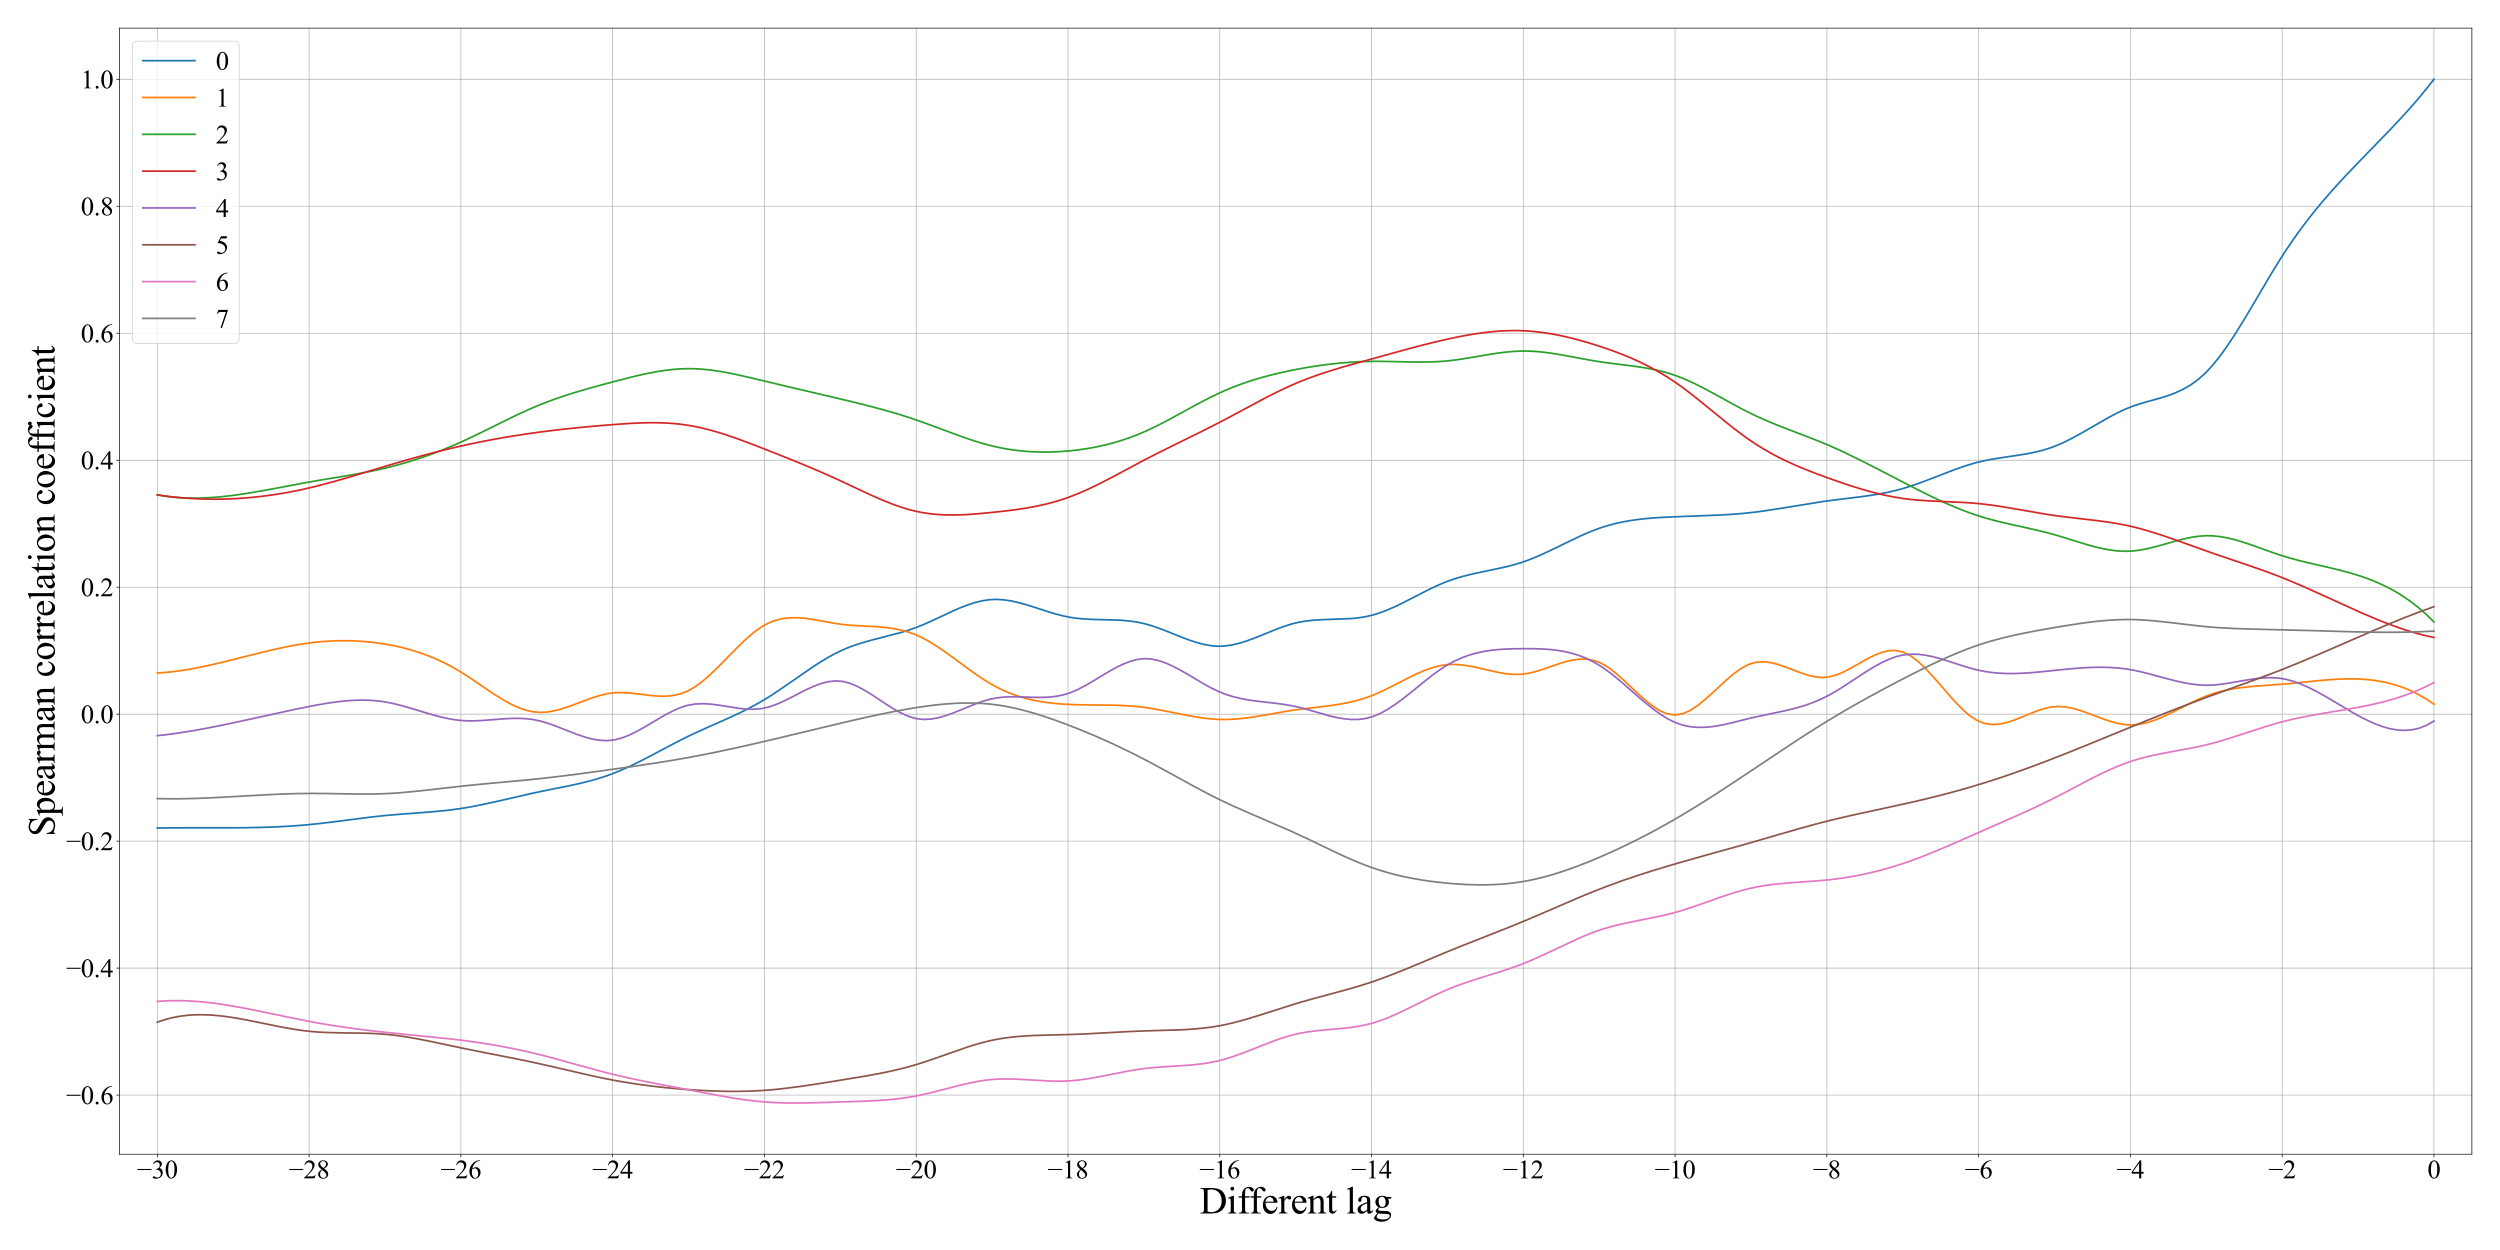 <?xml version="1.0" encoding="utf-8" standalone="no"?>
<!DOCTYPE svg PUBLIC "-//W3C//DTD SVG 1.1//EN"
  "http://www.w3.org/Graphics/SVG/1.1/DTD/svg11.dtd">
<svg xmlns:xlink="http://www.w3.org/1999/xlink" width="2880pt" height="1440pt" viewBox="0 0 2880 1440" xmlns="http://www.w3.org/2000/svg" version="1.1">
 <defs>
  <style type="text/css">*{stroke-linejoin: round; stroke-linecap: butt}</style>
 </defs>
 <g id="figure_1">
  <g id="patch_1">
   <path d="M 0 1440 
L 2880 1440 
L 2880 0 
L 0 0 
z
" style="fill: #ffffff"/>
  </g>
  <g id="axes_1">
   <g id="patch_2">
    <path d="M 137.54 1329.64 
L 2847.6 1329.64 
L 2847.6 32.4 
L 137.54 32.4 
z
" style="fill: #ffffff"/>
   </g>
   <g id="matplotlib.axis_1">
    <g id="xtick_1">
     <g id="line2d_1">
      <path d="M 181.251 1329.64 
L 181.251 32.4 
" clip-path="url(#p70b6d60771)" style="fill: none; stroke: #b0b0b0; stroke-width: 0.8; stroke-linecap: square"/>
     </g>
     <g id="line2d_2">
      <defs>
       <path id="m33a7092277" d="M 0 0 
L 0 3.5 
" style="stroke: #000000; stroke-width: 0.8"/>
      </defs>
      <g>
       <use xlink:href="#m33a7092277" x="181.251" y="1329.64" style="stroke: #000000; stroke-width: 0.8"/>
      </g>
     </g>
     <g id="text_1">
      <!-- −30 -->
      <g transform="translate(157.792 1357.471) scale(0.3 -0.3)">
       <defs>
        <path id="TimesNewRomanPSMT-2212" d="M 3484 2000 
L 116 2000 
L 116 2256 
L 3484 2256 
L 3484 2000 
z
" transform="scale(0.016)"/>
        <path id="TimesNewRomanPSMT-33" d="M 325 3431 
Q 506 3859 782 4092 
Q 1059 4325 1472 4325 
Q 1981 4325 2253 3994 
Q 2459 3747 2459 3466 
Q 2459 3003 1878 2509 
Q 2269 2356 2469 2072 
Q 2669 1788 2669 1403 
Q 2669 853 2319 450 
Q 1863 -75 997 -75 
Q 569 -75 414 31 
Q 259 138 259 259 
Q 259 350 332 419 
Q 406 488 509 488 
Q 588 488 669 463 
Q 722 447 909 348 
Q 1097 250 1169 231 
Q 1284 197 1416 197 
Q 1734 197 1970 444 
Q 2206 691 2206 1028 
Q 2206 1275 2097 1509 
Q 2016 1684 1919 1775 
Q 1784 1900 1550 2001 
Q 1316 2103 1072 2103 
L 972 2103 
L 972 2197 
Q 1219 2228 1467 2375 
Q 1716 2522 1828 2728 
Q 1941 2934 1941 3181 
Q 1941 3503 1739 3701 
Q 1538 3900 1238 3900 
Q 753 3900 428 3381 
L 325 3431 
z
" transform="scale(0.016)"/>
        <path id="TimesNewRomanPSMT-30" d="M 231 2094 
Q 231 2819 450 3342 
Q 669 3866 1031 4122 
Q 1313 4325 1613 4325 
Q 2100 4325 2488 3828 
Q 2972 3213 2972 2159 
Q 2972 1422 2759 906 
Q 2547 391 2217 158 
Q 1888 -75 1581 -75 
Q 975 -75 572 641 
Q 231 1244 231 2094 
z
M 844 2016 
Q 844 1141 1059 588 
Q 1238 122 1591 122 
Q 1759 122 1940 273 
Q 2122 425 2216 781 
Q 2359 1319 2359 2297 
Q 2359 3022 2209 3506 
Q 2097 3866 1919 4016 
Q 1791 4119 1609 4119 
Q 1397 4119 1231 3928 
Q 1006 3669 925 3112 
Q 844 2556 844 2016 
z
" transform="scale(0.016)"/>
       </defs>
       <use xlink:href="#TimesNewRomanPSMT-2212"/>
       <use xlink:href="#TimesNewRomanPSMT-33" x="56.396"/>
       <use xlink:href="#TimesNewRomanPSMT-30" x="106.396"/>
      </g>
     </g>
    </g>
    <g id="xtick_2">
     <g id="line2d_3">
      <path d="M 356.093 1329.64 
L 356.093 32.4 
" clip-path="url(#p70b6d60771)" style="fill: none; stroke: #b0b0b0; stroke-width: 0.8; stroke-linecap: square"/>
     </g>
     <g id="line2d_4">
      <g>
       <use xlink:href="#m33a7092277" x="356.093" y="1329.64" style="stroke: #000000; stroke-width: 0.8"/>
      </g>
     </g>
     <g id="text_2">
      <!-- −28 -->
      <g transform="translate(332.635 1357.471) scale(0.3 -0.3)">
       <defs>
        <path id="TimesNewRomanPSMT-32" d="M 2934 816 
L 2638 0 
L 138 0 
L 138 116 
Q 1241 1122 1691 1759 
Q 2141 2397 2141 2925 
Q 2141 3328 1894 3587 
Q 1647 3847 1303 3847 
Q 991 3847 742 3664 
Q 494 3481 375 3128 
L 259 3128 
Q 338 3706 661 4015 
Q 984 4325 1469 4325 
Q 1984 4325 2329 3994 
Q 2675 3663 2675 3213 
Q 2675 2891 2525 2569 
Q 2294 2063 1775 1497 
Q 997 647 803 472 
L 1909 472 
Q 2247 472 2383 497 
Q 2519 522 2628 598 
Q 2738 675 2819 816 
L 2934 816 
z
" transform="scale(0.016)"/>
        <path id="TimesNewRomanPSMT-38" d="M 1228 2134 
Q 725 2547 579 2797 
Q 434 3047 434 3316 
Q 434 3728 753 4026 
Q 1072 4325 1600 4325 
Q 2113 4325 2425 4047 
Q 2738 3769 2738 3413 
Q 2738 3175 2569 2928 
Q 2400 2681 1866 2347 
Q 2416 1922 2594 1678 
Q 2831 1359 2831 1006 
Q 2831 559 2490 242 
Q 2150 -75 1597 -75 
Q 994 -75 656 303 
Q 388 606 388 966 
Q 388 1247 577 1523 
Q 766 1800 1228 2134 
z
M 1719 2469 
Q 2094 2806 2194 3001 
Q 2294 3197 2294 3444 
Q 2294 3772 2109 3958 
Q 1925 4144 1606 4144 
Q 1288 4144 1088 3959 
Q 888 3775 888 3528 
Q 888 3366 970 3203 
Q 1053 3041 1206 2894 
L 1719 2469 
z
M 1375 2016 
Q 1116 1797 991 1539 
Q 866 1281 866 981 
Q 866 578 1086 336 
Q 1306 94 1647 94 
Q 1984 94 2187 284 
Q 2391 475 2391 747 
Q 2391 972 2272 1150 
Q 2050 1481 1375 2016 
z
" transform="scale(0.016)"/>
       </defs>
       <use xlink:href="#TimesNewRomanPSMT-2212"/>
       <use xlink:href="#TimesNewRomanPSMT-32" x="56.396"/>
       <use xlink:href="#TimesNewRomanPSMT-38" x="106.396"/>
      </g>
     </g>
    </g>
    <g id="xtick_3">
     <g id="line2d_5">
      <path d="M 530.936 1329.64 
L 530.936 32.4 
" clip-path="url(#p70b6d60771)" style="fill: none; stroke: #b0b0b0; stroke-width: 0.8; stroke-linecap: square"/>
     </g>
     <g id="line2d_6">
      <g>
       <use xlink:href="#m33a7092277" x="530.936" y="1329.64" style="stroke: #000000; stroke-width: 0.8"/>
      </g>
     </g>
     <g id="text_3">
      <!-- −26 -->
      <g transform="translate(507.477 1357.471) scale(0.3 -0.3)">
       <defs>
        <path id="TimesNewRomanPSMT-36" d="M 2869 4325 
L 2869 4209 
Q 2456 4169 2195 4045 
Q 1934 3922 1679 3669 
Q 1425 3416 1258 3105 
Q 1091 2794 978 2366 
Q 1428 2675 1881 2675 
Q 2316 2675 2634 2325 
Q 2953 1975 2953 1425 
Q 2953 894 2631 456 
Q 2244 -75 1606 -75 
Q 1172 -75 869 213 
Q 275 772 275 1663 
Q 275 2231 503 2743 
Q 731 3256 1154 3653 
Q 1578 4050 1965 4187 
Q 2353 4325 2688 4325 
L 2869 4325 
z
M 925 2138 
Q 869 1716 869 1456 
Q 869 1156 980 804 
Q 1091 453 1309 247 
Q 1469 100 1697 100 
Q 1969 100 2183 356 
Q 2397 613 2397 1088 
Q 2397 1622 2184 2012 
Q 1972 2403 1581 2403 
Q 1463 2403 1327 2353 
Q 1191 2303 925 2138 
z
" transform="scale(0.016)"/>
       </defs>
       <use xlink:href="#TimesNewRomanPSMT-2212"/>
       <use xlink:href="#TimesNewRomanPSMT-32" x="56.396"/>
       <use xlink:href="#TimesNewRomanPSMT-36" x="106.396"/>
      </g>
     </g>
    </g>
    <g id="xtick_4">
     <g id="line2d_7">
      <path d="M 705.778 1329.64 
L 705.778 32.4 
" clip-path="url(#p70b6d60771)" style="fill: none; stroke: #b0b0b0; stroke-width: 0.8; stroke-linecap: square"/>
     </g>
     <g id="line2d_8">
      <g>
       <use xlink:href="#m33a7092277" x="705.778" y="1329.64" style="stroke: #000000; stroke-width: 0.8"/>
      </g>
     </g>
     <g id="text_4">
      <!-- −24 -->
      <g transform="translate(682.32 1357.471) scale(0.3 -0.3)">
       <defs>
        <path id="TimesNewRomanPSMT-34" d="M 2978 1563 
L 2978 1119 
L 2409 1119 
L 2409 0 
L 1894 0 
L 1894 1119 
L 100 1119 
L 100 1519 
L 2066 4325 
L 2409 4325 
L 2409 1563 
L 2978 1563 
z
M 1894 1563 
L 1894 3666 
L 406 1563 
L 1894 1563 
z
" transform="scale(0.016)"/>
       </defs>
       <use xlink:href="#TimesNewRomanPSMT-2212"/>
       <use xlink:href="#TimesNewRomanPSMT-32" x="56.396"/>
       <use xlink:href="#TimesNewRomanPSMT-34" x="106.396"/>
      </g>
     </g>
    </g>
    <g id="xtick_5">
     <g id="line2d_9">
      <path d="M 880.621 1329.64 
L 880.621 32.4 
" clip-path="url(#p70b6d60771)" style="fill: none; stroke: #b0b0b0; stroke-width: 0.8; stroke-linecap: square"/>
     </g>
     <g id="line2d_10">
      <g>
       <use xlink:href="#m33a7092277" x="880.621" y="1329.64" style="stroke: #000000; stroke-width: 0.8"/>
      </g>
     </g>
     <g id="text_5">
      <!-- −22 -->
      <g transform="translate(857.162 1357.471) scale(0.3 -0.3)">
       <use xlink:href="#TimesNewRomanPSMT-2212"/>
       <use xlink:href="#TimesNewRomanPSMT-32" x="56.396"/>
       <use xlink:href="#TimesNewRomanPSMT-32" x="106.396"/>
      </g>
     </g>
    </g>
    <g id="xtick_6">
     <g id="line2d_11">
      <path d="M 1055.464 1329.64 
L 1055.464 32.4 
" clip-path="url(#p70b6d60771)" style="fill: none; stroke: #b0b0b0; stroke-width: 0.8; stroke-linecap: square"/>
     </g>
     <g id="line2d_12">
      <g>
       <use xlink:href="#m33a7092277" x="1055.464" y="1329.64" style="stroke: #000000; stroke-width: 0.8"/>
      </g>
     </g>
     <g id="text_6">
      <!-- −20 -->
      <g transform="translate(1032.005 1357.471) scale(0.3 -0.3)">
       <use xlink:href="#TimesNewRomanPSMT-2212"/>
       <use xlink:href="#TimesNewRomanPSMT-32" x="56.396"/>
       <use xlink:href="#TimesNewRomanPSMT-30" x="106.396"/>
      </g>
     </g>
    </g>
    <g id="xtick_7">
     <g id="line2d_13">
      <path d="M 1230.306 1329.64 
L 1230.306 32.4 
" clip-path="url(#p70b6d60771)" style="fill: none; stroke: #b0b0b0; stroke-width: 0.8; stroke-linecap: square"/>
     </g>
     <g id="line2d_14">
      <g>
       <use xlink:href="#m33a7092277" x="1230.306" y="1329.64" style="stroke: #000000; stroke-width: 0.8"/>
      </g>
     </g>
     <g id="text_7">
      <!-- −18 -->
      <g transform="translate(1206.848 1357.471) scale(0.3 -0.3)">
       <defs>
        <path id="TimesNewRomanPSMT-31" d="M 750 3822 
L 1781 4325 
L 1884 4325 
L 1884 747 
Q 1884 391 1914 303 
Q 1944 216 2037 169 
Q 2131 122 2419 116 
L 2419 0 
L 825 0 
L 825 116 
Q 1125 122 1212 167 
Q 1300 213 1334 289 
Q 1369 366 1369 747 
L 1369 3034 
Q 1369 3497 1338 3628 
Q 1316 3728 1258 3775 
Q 1200 3822 1119 3822 
Q 1003 3822 797 3725 
L 750 3822 
z
" transform="scale(0.016)"/>
       </defs>
       <use xlink:href="#TimesNewRomanPSMT-2212"/>
       <use xlink:href="#TimesNewRomanPSMT-31" x="56.396"/>
       <use xlink:href="#TimesNewRomanPSMT-38" x="106.396"/>
      </g>
     </g>
    </g>
    <g id="xtick_8">
     <g id="line2d_15">
      <path d="M 1405.149 1329.64 
L 1405.149 32.4 
" clip-path="url(#p70b6d60771)" style="fill: none; stroke: #b0b0b0; stroke-width: 0.8; stroke-linecap: square"/>
     </g>
     <g id="line2d_16">
      <g>
       <use xlink:href="#m33a7092277" x="1405.149" y="1329.64" style="stroke: #000000; stroke-width: 0.8"/>
      </g>
     </g>
     <g id="text_8">
      <!-- −16 -->
      <g transform="translate(1381.69 1357.471) scale(0.3 -0.3)">
       <use xlink:href="#TimesNewRomanPSMT-2212"/>
       <use xlink:href="#TimesNewRomanPSMT-31" x="56.396"/>
       <use xlink:href="#TimesNewRomanPSMT-36" x="106.396"/>
      </g>
     </g>
    </g>
    <g id="xtick_9">
     <g id="line2d_17">
      <path d="M 1579.991 1329.64 
L 1579.991 32.4 
" clip-path="url(#p70b6d60771)" style="fill: none; stroke: #b0b0b0; stroke-width: 0.8; stroke-linecap: square"/>
     </g>
     <g id="line2d_18">
      <g>
       <use xlink:href="#m33a7092277" x="1579.991" y="1329.64" style="stroke: #000000; stroke-width: 0.8"/>
      </g>
     </g>
     <g id="text_9">
      <!-- −14 -->
      <g transform="translate(1556.533 1357.471) scale(0.3 -0.3)">
       <use xlink:href="#TimesNewRomanPSMT-2212"/>
       <use xlink:href="#TimesNewRomanPSMT-31" x="56.396"/>
       <use xlink:href="#TimesNewRomanPSMT-34" x="106.396"/>
      </g>
     </g>
    </g>
    <g id="xtick_10">
     <g id="line2d_19">
      <path d="M 1754.834 1329.64 
L 1754.834 32.4 
" clip-path="url(#p70b6d60771)" style="fill: none; stroke: #b0b0b0; stroke-width: 0.8; stroke-linecap: square"/>
     </g>
     <g id="line2d_20">
      <g>
       <use xlink:href="#m33a7092277" x="1754.834" y="1329.64" style="stroke: #000000; stroke-width: 0.8"/>
      </g>
     </g>
     <g id="text_10">
      <!-- −12 -->
      <g transform="translate(1731.375 1357.471) scale(0.3 -0.3)">
       <use xlink:href="#TimesNewRomanPSMT-2212"/>
       <use xlink:href="#TimesNewRomanPSMT-31" x="56.396"/>
       <use xlink:href="#TimesNewRomanPSMT-32" x="106.396"/>
      </g>
     </g>
    </g>
    <g id="xtick_11">
     <g id="line2d_21">
      <path d="M 1929.676 1329.64 
L 1929.676 32.4 
" clip-path="url(#p70b6d60771)" style="fill: none; stroke: #b0b0b0; stroke-width: 0.8; stroke-linecap: square"/>
     </g>
     <g id="line2d_22">
      <g>
       <use xlink:href="#m33a7092277" x="1929.676" y="1329.64" style="stroke: #000000; stroke-width: 0.8"/>
      </g>
     </g>
     <g id="text_11">
      <!-- −10 -->
      <g transform="translate(1906.218 1357.471) scale(0.3 -0.3)">
       <use xlink:href="#TimesNewRomanPSMT-2212"/>
       <use xlink:href="#TimesNewRomanPSMT-31" x="56.396"/>
       <use xlink:href="#TimesNewRomanPSMT-30" x="106.396"/>
      </g>
     </g>
    </g>
    <g id="xtick_12">
     <g id="line2d_23">
      <path d="M 2104.519 1329.64 
L 2104.519 32.4 
" clip-path="url(#p70b6d60771)" style="fill: none; stroke: #b0b0b0; stroke-width: 0.8; stroke-linecap: square"/>
     </g>
     <g id="line2d_24">
      <g>
       <use xlink:href="#m33a7092277" x="2104.519" y="1329.64" style="stroke: #000000; stroke-width: 0.8"/>
      </g>
     </g>
     <g id="text_12">
      <!-- −8 -->
      <g transform="translate(2088.56 1357.471) scale(0.3 -0.3)">
       <use xlink:href="#TimesNewRomanPSMT-2212"/>
       <use xlink:href="#TimesNewRomanPSMT-38" x="56.396"/>
      </g>
     </g>
    </g>
    <g id="xtick_13">
     <g id="line2d_25">
      <path d="M 2279.362 1329.64 
L 2279.362 32.4 
" clip-path="url(#p70b6d60771)" style="fill: none; stroke: #b0b0b0; stroke-width: 0.8; stroke-linecap: square"/>
     </g>
     <g id="line2d_26">
      <g>
       <use xlink:href="#m33a7092277" x="2279.362" y="1329.64" style="stroke: #000000; stroke-width: 0.8"/>
      </g>
     </g>
     <g id="text_13">
      <!-- −6 -->
      <g transform="translate(2263.403 1357.471) scale(0.3 -0.3)">
       <use xlink:href="#TimesNewRomanPSMT-2212"/>
       <use xlink:href="#TimesNewRomanPSMT-36" x="56.396"/>
      </g>
     </g>
    </g>
    <g id="xtick_14">
     <g id="line2d_27">
      <path d="M 2454.204 1329.64 
L 2454.204 32.4 
" clip-path="url(#p70b6d60771)" style="fill: none; stroke: #b0b0b0; stroke-width: 0.8; stroke-linecap: square"/>
     </g>
     <g id="line2d_28">
      <g>
       <use xlink:href="#m33a7092277" x="2454.204" y="1329.64" style="stroke: #000000; stroke-width: 0.8"/>
      </g>
     </g>
     <g id="text_14">
      <!-- −4 -->
      <g transform="translate(2438.246 1357.471) scale(0.3 -0.3)">
       <use xlink:href="#TimesNewRomanPSMT-2212"/>
       <use xlink:href="#TimesNewRomanPSMT-34" x="56.396"/>
      </g>
     </g>
    </g>
    <g id="xtick_15">
     <g id="line2d_29">
      <path d="M 2629.047 1329.64 
L 2629.047 32.4 
" clip-path="url(#p70b6d60771)" style="fill: none; stroke: #b0b0b0; stroke-width: 0.8; stroke-linecap: square"/>
     </g>
     <g id="line2d_30">
      <g>
       <use xlink:href="#m33a7092277" x="2629.047" y="1329.64" style="stroke: #000000; stroke-width: 0.8"/>
      </g>
     </g>
     <g id="text_15">
      <!-- −2 -->
      <g transform="translate(2613.088 1357.471) scale(0.3 -0.3)">
       <use xlink:href="#TimesNewRomanPSMT-2212"/>
       <use xlink:href="#TimesNewRomanPSMT-32" x="56.396"/>
      </g>
     </g>
    </g>
    <g id="xtick_16">
     <g id="line2d_31">
      <path d="M 2803.889 1329.64 
L 2803.889 32.4 
" clip-path="url(#p70b6d60771)" style="fill: none; stroke: #b0b0b0; stroke-width: 0.8; stroke-linecap: square"/>
     </g>
     <g id="line2d_32">
      <g>
       <use xlink:href="#m33a7092277" x="2803.889" y="1329.64" style="stroke: #000000; stroke-width: 0.8"/>
      </g>
     </g>
     <g id="text_16">
      <!-- 0 -->
      <g transform="translate(2796.389 1357.471) scale(0.3 -0.3)">
       <use xlink:href="#TimesNewRomanPSMT-30"/>
      </g>
     </g>
    </g>
    <g id="text_17">
     <!-- Different lag -->
     <g transform="translate(1382.005 1397.885) scale(0.432 -0.432)">
      <defs>
       <path id="TimesNewRomanPSMT-44" d="M 109 0 
L 109 116 
L 269 116 
Q 538 116 650 288 
Q 719 391 719 750 
L 719 3488 
Q 719 3884 631 3984 
Q 509 4122 269 4122 
L 109 4122 
L 109 4238 
L 1834 4238 
Q 2784 4238 3279 4022 
Q 3775 3806 4076 3303 
Q 4378 2800 4378 2141 
Q 4378 1256 3841 663 
Q 3238 0 2003 0 
L 109 0 
z
M 1319 306 
Q 1716 219 1984 219 
Q 2709 219 3187 728 
Q 3666 1238 3666 2109 
Q 3666 2988 3187 3494 
Q 2709 4000 1959 4000 
Q 1678 4000 1319 3909 
L 1319 306 
z
" transform="scale(0.016)"/>
       <path id="TimesNewRomanPSMT-69" d="M 928 4444 
Q 1059 4444 1151 4351 
Q 1244 4259 1244 4128 
Q 1244 3997 1151 3903 
Q 1059 3809 928 3809 
Q 797 3809 703 3903 
Q 609 3997 609 4128 
Q 609 4259 701 4351 
Q 794 4444 928 4444 
z
M 1188 2947 
L 1188 647 
Q 1188 378 1227 289 
Q 1266 200 1342 156 
Q 1419 113 1622 113 
L 1622 0 
L 231 0 
L 231 113 
Q 441 113 512 153 
Q 584 194 626 287 
Q 669 381 669 647 
L 669 1750 
Q 669 2216 641 2353 
Q 619 2453 572 2492 
Q 525 2531 444 2531 
Q 356 2531 231 2484 
L 188 2597 
L 1050 2947 
L 1188 2947 
z
" transform="scale(0.016)"/>
       <path id="TimesNewRomanPSMT-66" d="M 1319 2638 
L 1319 756 
Q 1319 356 1406 250 
Q 1522 113 1716 113 
L 1975 113 
L 1975 0 
L 266 0 
L 266 113 
L 394 113 
Q 519 113 622 175 
Q 725 238 764 344 
Q 803 450 803 756 
L 803 2638 
L 247 2638 
L 247 2863 
L 803 2863 
L 803 3050 
Q 803 3478 940 3775 
Q 1078 4072 1361 4255 
Q 1644 4438 1997 4438 
Q 2325 4438 2600 4225 
Q 2781 4084 2781 3909 
Q 2781 3816 2700 3733 
Q 2619 3650 2525 3650 
Q 2453 3650 2373 3701 
Q 2294 3753 2178 3923 
Q 2063 4094 1966 4153 
Q 1869 4213 1750 4213 
Q 1606 4213 1506 4136 
Q 1406 4059 1362 3898 
Q 1319 3738 1319 3069 
L 1319 2863 
L 2056 2863 
L 2056 2638 
L 1319 2638 
z
" transform="scale(0.016)"/>
       <path id="TimesNewRomanPSMT-65" d="M 681 1784 
Q 678 1147 991 784 
Q 1303 422 1725 422 
Q 2006 422 2214 576 
Q 2422 731 2563 1106 
L 2659 1044 
Q 2594 616 2278 264 
Q 1963 -88 1488 -88 
Q 972 -88 605 314 
Q 238 716 238 1394 
Q 238 2128 614 2539 
Q 991 2950 1559 2950 
Q 2041 2950 2350 2633 
Q 2659 2316 2659 1784 
L 681 1784 
z
M 681 1966 
L 2006 1966 
Q 1991 2241 1941 2353 
Q 1863 2528 1708 2628 
Q 1553 2728 1384 2728 
Q 1125 2728 920 2526 
Q 716 2325 681 1966 
z
" transform="scale(0.016)"/>
       <path id="TimesNewRomanPSMT-72" d="M 1038 2947 
L 1038 2303 
Q 1397 2947 1775 2947 
Q 1947 2947 2059 2842 
Q 2172 2738 2172 2600 
Q 2172 2478 2090 2393 
Q 2009 2309 1897 2309 
Q 1788 2309 1652 2417 
Q 1516 2525 1450 2525 
Q 1394 2525 1328 2463 
Q 1188 2334 1038 2041 
L 1038 669 
Q 1038 431 1097 309 
Q 1138 225 1241 169 
Q 1344 113 1538 113 
L 1538 0 
L 72 0 
L 72 113 
Q 291 113 397 181 
Q 475 231 506 341 
Q 522 394 522 644 
L 522 1753 
Q 522 2253 501 2348 
Q 481 2444 426 2487 
Q 372 2531 291 2531 
Q 194 2531 72 2484 
L 41 2597 
L 906 2947 
L 1038 2947 
z
" transform="scale(0.016)"/>
       <path id="TimesNewRomanPSMT-6e" d="M 1034 2341 
Q 1538 2947 1994 2947 
Q 2228 2947 2397 2830 
Q 2566 2713 2666 2444 
Q 2734 2256 2734 1869 
L 2734 647 
Q 2734 375 2778 278 
Q 2813 200 2889 156 
Q 2966 113 3172 113 
L 3172 0 
L 1756 0 
L 1756 113 
L 1816 113 
Q 2016 113 2095 173 
Q 2175 234 2206 353 
Q 2219 400 2219 647 
L 2219 1819 
Q 2219 2209 2117 2386 
Q 2016 2563 1775 2563 
Q 1403 2563 1034 2156 
L 1034 647 
Q 1034 356 1069 288 
Q 1113 197 1189 155 
Q 1266 113 1500 113 
L 1500 0 
L 84 0 
L 84 113 
L 147 113 
Q 366 113 442 223 
Q 519 334 519 647 
L 519 1709 
Q 519 2225 495 2337 
Q 472 2450 423 2490 
Q 375 2531 294 2531 
Q 206 2531 84 2484 
L 38 2597 
L 900 2947 
L 1034 2947 
L 1034 2341 
z
" transform="scale(0.016)"/>
       <path id="TimesNewRomanPSMT-74" d="M 1031 3803 
L 1031 2863 
L 1700 2863 
L 1700 2644 
L 1031 2644 
L 1031 788 
Q 1031 509 1111 412 
Q 1191 316 1316 316 
Q 1419 316 1516 380 
Q 1613 444 1666 569 
L 1788 569 
Q 1678 263 1478 108 
Q 1278 -47 1066 -47 
Q 922 -47 784 33 
Q 647 113 581 261 
Q 516 409 516 719 
L 516 2644 
L 63 2644 
L 63 2747 
Q 234 2816 414 2980 
Q 594 3144 734 3369 
Q 806 3488 934 3803 
L 1031 3803 
z
" transform="scale(0.016)"/>
       <path id="TimesNewRomanPSMT-20" transform="scale(0.016)"/>
       <path id="TimesNewRomanPSMT-6c" d="M 1184 4444 
L 1184 647 
Q 1184 378 1223 290 
Q 1263 203 1344 158 
Q 1425 113 1647 113 
L 1647 0 
L 244 0 
L 244 113 
Q 441 113 512 153 
Q 584 194 625 287 
Q 666 381 666 647 
L 666 3247 
Q 666 3731 644 3842 
Q 622 3953 573 3993 
Q 525 4034 450 4034 
Q 369 4034 244 3984 
L 191 4094 
L 1044 4444 
L 1184 4444 
z
" transform="scale(0.016)"/>
       <path id="TimesNewRomanPSMT-61" d="M 1822 413 
Q 1381 72 1269 19 
Q 1100 -59 909 -59 
Q 613 -59 420 144 
Q 228 347 228 678 
Q 228 888 322 1041 
Q 450 1253 767 1440 
Q 1084 1628 1822 1897 
L 1822 2009 
Q 1822 2438 1686 2597 
Q 1550 2756 1291 2756 
Q 1094 2756 978 2650 
Q 859 2544 859 2406 
L 866 2225 
Q 866 2081 792 2003 
Q 719 1925 600 1925 
Q 484 1925 411 2006 
Q 338 2088 338 2228 
Q 338 2497 613 2722 
Q 888 2947 1384 2947 
Q 1766 2947 2009 2819 
Q 2194 2722 2281 2516 
Q 2338 2381 2338 1966 
L 2338 994 
Q 2338 584 2353 492 
Q 2369 400 2405 369 
Q 2441 338 2488 338 
Q 2538 338 2575 359 
Q 2641 400 2828 588 
L 2828 413 
Q 2478 -56 2159 -56 
Q 2006 -56 1915 50 
Q 1825 156 1822 413 
z
M 1822 616 
L 1822 1706 
Q 1350 1519 1213 1441 
Q 966 1303 859 1153 
Q 753 1003 753 825 
Q 753 600 887 451 
Q 1022 303 1197 303 
Q 1434 303 1822 616 
z
" transform="scale(0.016)"/>
       <path id="TimesNewRomanPSMT-67" d="M 966 1044 
Q 703 1172 562 1401 
Q 422 1631 422 1909 
Q 422 2334 742 2640 
Q 1063 2947 1563 2947 
Q 1972 2947 2272 2747 
L 2878 2747 
Q 3013 2747 3034 2739 
Q 3056 2731 3066 2713 
Q 3084 2684 3084 2613 
Q 3084 2531 3069 2500 
Q 3059 2484 3036 2475 
Q 3013 2466 2878 2466 
L 2506 2466 
Q 2681 2241 2681 1891 
Q 2681 1491 2375 1206 
Q 2069 922 1553 922 
Q 1341 922 1119 984 
Q 981 866 932 777 
Q 884 688 884 625 
Q 884 572 936 522 
Q 988 472 1138 450 
Q 1225 438 1575 428 
Q 2219 413 2409 384 
Q 2700 344 2873 169 
Q 3047 -6 3047 -263 
Q 3047 -616 2716 -925 
Q 2228 -1381 1444 -1381 
Q 841 -1381 425 -1109 
Q 191 -953 191 -784 
Q 191 -709 225 -634 
Q 278 -519 444 -313 
Q 466 -284 763 25 
Q 600 122 533 198 
Q 466 275 466 372 
Q 466 481 555 628 
Q 644 775 966 1044 
z
M 1509 2797 
Q 1278 2797 1122 2612 
Q 966 2428 966 2047 
Q 966 1553 1178 1281 
Q 1341 1075 1591 1075 
Q 1828 1075 1981 1253 
Q 2134 1431 2134 1813 
Q 2134 2309 1919 2591 
Q 1759 2797 1509 2797 
z
M 934 0 
Q 788 -159 713 -296 
Q 638 -434 638 -550 
Q 638 -700 819 -813 
Q 1131 -1006 1722 -1006 
Q 2284 -1006 2551 -807 
Q 2819 -609 2819 -384 
Q 2819 -222 2659 -153 
Q 2497 -84 2016 -72 
Q 1313 -53 934 0 
z
" transform="scale(0.016)"/>
      </defs>
      <use xlink:href="#TimesNewRomanPSMT-44"/>
      <use xlink:href="#TimesNewRomanPSMT-69" x="72.217"/>
      <use xlink:href="#TimesNewRomanPSMT-66" x="100"/>
      <use xlink:href="#TimesNewRomanPSMT-66" x="131.551"/>
      <use xlink:href="#TimesNewRomanPSMT-65" x="164.852"/>
      <use xlink:href="#TimesNewRomanPSMT-72" x="209.236"/>
      <use xlink:href="#TimesNewRomanPSMT-65" x="242.537"/>
      <use xlink:href="#TimesNewRomanPSMT-6e" x="286.922"/>
      <use xlink:href="#TimesNewRomanPSMT-74" x="336.922"/>
      <use xlink:href="#TimesNewRomanPSMT-20" x="364.705"/>
      <use xlink:href="#TimesNewRomanPSMT-6c" x="389.705"/>
      <use xlink:href="#TimesNewRomanPSMT-61" x="417.488"/>
      <use xlink:href="#TimesNewRomanPSMT-67" x="461.873"/>
     </g>
    </g>
   </g>
   <g id="matplotlib.axis_2">
    <g id="ytick_1">
     <g id="line2d_33">
      <path d="M 137.54 1261.532 
L 2847.6 1261.532 
" clip-path="url(#p70b6d60771)" style="fill: none; stroke: #b0b0b0; stroke-width: 0.8; stroke-linecap: square"/>
     </g>
     <g id="line2d_34">
      <defs>
       <path id="m52cd96b0b2" d="M 0 0 
L -3.5 0 
" style="stroke: #000000; stroke-width: 0.8"/>
      </defs>
      <g>
       <use xlink:href="#m52cd96b0b2" x="137.54" y="1261.532" style="stroke: #000000; stroke-width: 0.8"/>
      </g>
     </g>
     <g id="text_18">
      <!-- −0.6 -->
      <g transform="translate(76.123 1271.948) scale(0.3 -0.3)">
       <defs>
        <path id="TimesNewRomanPSMT-2e" d="M 800 606 
Q 947 606 1047 504 
Q 1147 403 1147 259 
Q 1147 116 1045 14 
Q 944 -88 800 -88 
Q 656 -88 554 14 
Q 453 116 453 259 
Q 453 406 554 506 
Q 656 606 800 606 
z
" transform="scale(0.016)"/>
       </defs>
       <use xlink:href="#TimesNewRomanPSMT-2212"/>
       <use xlink:href="#TimesNewRomanPSMT-30" x="56.396"/>
       <use xlink:href="#TimesNewRomanPSMT-2e" x="106.396"/>
       <use xlink:href="#TimesNewRomanPSMT-36" x="131.396"/>
      </g>
     </g>
    </g>
    <g id="ytick_2">
     <g id="line2d_35">
      <path d="M 137.54 1115.262 
L 2847.6 1115.262 
" clip-path="url(#p70b6d60771)" style="fill: none; stroke: #b0b0b0; stroke-width: 0.8; stroke-linecap: square"/>
     </g>
     <g id="line2d_36">
      <g>
       <use xlink:href="#m52cd96b0b2" x="137.54" y="1115.262" style="stroke: #000000; stroke-width: 0.8"/>
      </g>
     </g>
     <g id="text_19">
      <!-- −0.4 -->
      <g transform="translate(76.123 1125.677) scale(0.3 -0.3)">
       <use xlink:href="#TimesNewRomanPSMT-2212"/>
       <use xlink:href="#TimesNewRomanPSMT-30" x="56.396"/>
       <use xlink:href="#TimesNewRomanPSMT-2e" x="106.396"/>
       <use xlink:href="#TimesNewRomanPSMT-34" x="131.396"/>
      </g>
     </g>
    </g>
    <g id="ytick_3">
     <g id="line2d_37">
      <path d="M 137.54 968.991 
L 2847.6 968.991 
" clip-path="url(#p70b6d60771)" style="fill: none; stroke: #b0b0b0; stroke-width: 0.8; stroke-linecap: square"/>
     </g>
     <g id="line2d_38">
      <g>
       <use xlink:href="#m52cd96b0b2" x="137.54" y="968.991" style="stroke: #000000; stroke-width: 0.8"/>
      </g>
     </g>
     <g id="text_20">
      <!-- −0.2 -->
      <g transform="translate(76.123 979.406) scale(0.3 -0.3)">
       <use xlink:href="#TimesNewRomanPSMT-2212"/>
       <use xlink:href="#TimesNewRomanPSMT-30" x="56.396"/>
       <use xlink:href="#TimesNewRomanPSMT-2e" x="106.396"/>
       <use xlink:href="#TimesNewRomanPSMT-32" x="131.396"/>
      </g>
     </g>
    </g>
    <g id="ytick_4">
     <g id="line2d_39">
      <path d="M 137.54 822.72 
L 2847.6 822.72 
" clip-path="url(#p70b6d60771)" style="fill: none; stroke: #b0b0b0; stroke-width: 0.8; stroke-linecap: square"/>
     </g>
     <g id="line2d_40">
      <g>
       <use xlink:href="#m52cd96b0b2" x="137.54" y="822.72" style="stroke: #000000; stroke-width: 0.8"/>
      </g>
     </g>
     <g id="text_21">
      <!-- 0.0 -->
      <g transform="translate(93.04 833.135) scale(0.3 -0.3)">
       <use xlink:href="#TimesNewRomanPSMT-30"/>
       <use xlink:href="#TimesNewRomanPSMT-2e" x="50"/>
       <use xlink:href="#TimesNewRomanPSMT-30" x="75"/>
      </g>
     </g>
    </g>
    <g id="ytick_5">
     <g id="line2d_41">
      <path d="M 137.54 676.449 
L 2847.6 676.449 
" clip-path="url(#p70b6d60771)" style="fill: none; stroke: #b0b0b0; stroke-width: 0.8; stroke-linecap: square"/>
     </g>
     <g id="line2d_42">
      <g>
       <use xlink:href="#m52cd96b0b2" x="137.54" y="676.449" style="stroke: #000000; stroke-width: 0.8"/>
      </g>
     </g>
     <g id="text_22">
      <!-- 0.2 -->
      <g transform="translate(93.04 686.865) scale(0.3 -0.3)">
       <use xlink:href="#TimesNewRomanPSMT-30"/>
       <use xlink:href="#TimesNewRomanPSMT-2e" x="50"/>
       <use xlink:href="#TimesNewRomanPSMT-32" x="75"/>
      </g>
     </g>
    </g>
    <g id="ytick_6">
     <g id="line2d_43">
      <path d="M 137.54 530.178 
L 2847.6 530.178 
" clip-path="url(#p70b6d60771)" style="fill: none; stroke: #b0b0b0; stroke-width: 0.8; stroke-linecap: square"/>
     </g>
     <g id="line2d_44">
      <g>
       <use xlink:href="#m52cd96b0b2" x="137.54" y="530.178" style="stroke: #000000; stroke-width: 0.8"/>
      </g>
     </g>
     <g id="text_23">
      <!-- 0.4 -->
      <g transform="translate(93.04 540.594) scale(0.3 -0.3)">
       <use xlink:href="#TimesNewRomanPSMT-30"/>
       <use xlink:href="#TimesNewRomanPSMT-2e" x="50"/>
       <use xlink:href="#TimesNewRomanPSMT-34" x="75"/>
      </g>
     </g>
    </g>
    <g id="ytick_7">
     <g id="line2d_45">
      <path d="M 137.54 383.907 
L 2847.6 383.907 
" clip-path="url(#p70b6d60771)" style="fill: none; stroke: #b0b0b0; stroke-width: 0.8; stroke-linecap: square"/>
     </g>
     <g id="line2d_46">
      <g>
       <use xlink:href="#m52cd96b0b2" x="137.54" y="383.907" style="stroke: #000000; stroke-width: 0.8"/>
      </g>
     </g>
     <g id="text_24">
      <!-- 0.6 -->
      <g transform="translate(93.04 394.323) scale(0.3 -0.3)">
       <use xlink:href="#TimesNewRomanPSMT-30"/>
       <use xlink:href="#TimesNewRomanPSMT-2e" x="50"/>
       <use xlink:href="#TimesNewRomanPSMT-36" x="75"/>
      </g>
     </g>
    </g>
    <g id="ytick_8">
     <g id="line2d_47">
      <path d="M 137.54 237.636 
L 2847.6 237.636 
" clip-path="url(#p70b6d60771)" style="fill: none; stroke: #b0b0b0; stroke-width: 0.8; stroke-linecap: square"/>
     </g>
     <g id="line2d_48">
      <g>
       <use xlink:href="#m52cd96b0b2" x="137.54" y="237.636" style="stroke: #000000; stroke-width: 0.8"/>
      </g>
     </g>
     <g id="text_25">
      <!-- 0.8 -->
      <g transform="translate(93.04 248.052) scale(0.3 -0.3)">
       <use xlink:href="#TimesNewRomanPSMT-30"/>
       <use xlink:href="#TimesNewRomanPSMT-2e" x="50"/>
       <use xlink:href="#TimesNewRomanPSMT-38" x="75"/>
      </g>
     </g>
    </g>
    <g id="ytick_9">
     <g id="line2d_49">
      <path d="M 137.54 91.365 
L 2847.6 91.365 
" clip-path="url(#p70b6d60771)" style="fill: none; stroke: #b0b0b0; stroke-width: 0.8; stroke-linecap: square"/>
     </g>
     <g id="line2d_50">
      <g>
       <use xlink:href="#m52cd96b0b2" x="137.54" y="91.365" style="stroke: #000000; stroke-width: 0.8"/>
      </g>
     </g>
     <g id="text_26">
      <!-- 1.0 -->
      <g transform="translate(93.04 101.781) scale(0.3 -0.3)">
       <use xlink:href="#TimesNewRomanPSMT-31"/>
       <use xlink:href="#TimesNewRomanPSMT-2e" x="50"/>
       <use xlink:href="#TimesNewRomanPSMT-30" x="75"/>
      </g>
     </g>
    </g>
    <g id="text_27">
     <!-- Spearman correlation coefficient -->
     <g transform="translate(62.882 963.703) rotate(-90) scale(0.432 -0.432)">
      <defs>
       <path id="TimesNewRomanPSMT-53" d="M 2934 4334 
L 2934 2869 
L 2819 2869 
Q 2763 3291 2617 3541 
Q 2472 3791 2203 3937 
Q 1934 4084 1647 4084 
Q 1322 4084 1109 3886 
Q 897 3688 897 3434 
Q 897 3241 1031 3081 
Q 1225 2847 1953 2456 
Q 2547 2138 2764 1967 
Q 2981 1797 3098 1565 
Q 3216 1334 3216 1081 
Q 3216 600 2842 251 
Q 2469 -97 1881 -97 
Q 1697 -97 1534 -69 
Q 1438 -53 1133 45 
Q 828 144 747 144 
Q 669 144 623 97 
Q 578 50 556 -97 
L 441 -97 
L 441 1356 
L 556 1356 
Q 638 900 775 673 
Q 913 447 1195 297 
Q 1478 147 1816 147 
Q 2206 147 2432 353 
Q 2659 559 2659 841 
Q 2659 997 2573 1156 
Q 2488 1316 2306 1453 
Q 2184 1547 1640 1851 
Q 1097 2156 867 2337 
Q 638 2519 519 2737 
Q 400 2956 400 3219 
Q 400 3675 750 4004 
Q 1100 4334 1641 4334 
Q 1978 4334 2356 4169 
Q 2531 4091 2603 4091 
Q 2684 4091 2736 4139 
Q 2788 4188 2819 4334 
L 2934 4334 
z
" transform="scale(0.016)"/>
       <path id="TimesNewRomanPSMT-70" d="M -6 2578 
L 875 2934 
L 994 2934 
L 994 2266 
Q 1216 2644 1439 2795 
Q 1663 2947 1909 2947 
Q 2341 2947 2628 2609 
Q 2981 2197 2981 1534 
Q 2981 794 2556 309 
Q 2206 -88 1675 -88 
Q 1444 -88 1275 -22 
Q 1150 25 994 166 
L 994 -706 
Q 994 -1000 1030 -1079 
Q 1066 -1159 1155 -1206 
Q 1244 -1253 1478 -1253 
L 1478 -1369 
L -22 -1369 
L -22 -1253 
L 56 -1253 
Q 228 -1256 350 -1188 
Q 409 -1153 442 -1076 
Q 475 -1000 475 -688 
L 475 2019 
Q 475 2297 450 2372 
Q 425 2447 370 2484 
Q 316 2522 222 2522 
Q 147 2522 31 2478 
L -6 2578 
z
M 994 2081 
L 994 1013 
Q 994 666 1022 556 
Q 1066 375 1236 237 
Q 1406 100 1666 100 
Q 1978 100 2172 344 
Q 2425 663 2425 1241 
Q 2425 1897 2138 2250 
Q 1938 2494 1663 2494 
Q 1513 2494 1366 2419 
Q 1253 2363 994 2081 
z
" transform="scale(0.016)"/>
       <path id="TimesNewRomanPSMT-6d" d="M 1050 2338 
Q 1363 2650 1419 2697 
Q 1559 2816 1721 2881 
Q 1884 2947 2044 2947 
Q 2313 2947 2506 2790 
Q 2700 2634 2766 2338 
Q 3088 2713 3309 2830 
Q 3531 2947 3766 2947 
Q 3994 2947 4170 2830 
Q 4347 2713 4450 2447 
Q 4519 2266 4519 1878 
L 4519 647 
Q 4519 378 4559 278 
Q 4591 209 4675 161 
Q 4759 113 4950 113 
L 4950 0 
L 3538 0 
L 3538 113 
L 3597 113 
Q 3781 113 3884 184 
Q 3956 234 3988 344 
Q 4000 397 4000 647 
L 4000 1878 
Q 4000 2228 3916 2372 
Q 3794 2572 3525 2572 
Q 3359 2572 3192 2489 
Q 3025 2406 2788 2181 
L 2781 2147 
L 2788 2013 
L 2788 647 
Q 2788 353 2820 281 
Q 2853 209 2943 161 
Q 3034 113 3253 113 
L 3253 0 
L 1806 0 
L 1806 113 
Q 2044 113 2133 169 
Q 2222 225 2256 338 
Q 2272 391 2272 647 
L 2272 1878 
Q 2272 2228 2169 2381 
Q 2031 2581 1784 2581 
Q 1616 2581 1450 2491 
Q 1191 2353 1050 2181 
L 1050 647 
Q 1050 366 1089 281 
Q 1128 197 1204 155 
Q 1281 113 1516 113 
L 1516 0 
L 100 0 
L 100 113 
Q 297 113 375 155 
Q 453 197 493 289 
Q 534 381 534 647 
L 534 1741 
Q 534 2213 506 2350 
Q 484 2453 437 2492 
Q 391 2531 309 2531 
Q 222 2531 100 2484 
L 53 2597 
L 916 2947 
L 1050 2947 
L 1050 2338 
z
" transform="scale(0.016)"/>
       <path id="TimesNewRomanPSMT-63" d="M 2631 1088 
Q 2516 522 2178 217 
Q 1841 -88 1431 -88 
Q 944 -88 581 321 
Q 219 731 219 1428 
Q 219 2103 620 2525 
Q 1022 2947 1584 2947 
Q 2006 2947 2278 2723 
Q 2550 2500 2550 2259 
Q 2550 2141 2473 2067 
Q 2397 1994 2259 1994 
Q 2075 1994 1981 2113 
Q 1928 2178 1911 2362 
Q 1894 2547 1784 2644 
Q 1675 2738 1481 2738 
Q 1169 2738 978 2506 
Q 725 2200 725 1697 
Q 725 1184 976 792 
Q 1228 400 1656 400 
Q 1963 400 2206 609 
Q 2378 753 2541 1131 
L 2631 1088 
z
" transform="scale(0.016)"/>
       <path id="TimesNewRomanPSMT-6f" d="M 1600 2947 
Q 2250 2947 2644 2453 
Q 2978 2031 2978 1484 
Q 2978 1100 2793 706 
Q 2609 313 2286 112 
Q 1963 -88 1566 -88 
Q 919 -88 538 428 
Q 216 863 216 1403 
Q 216 1797 411 2186 
Q 606 2575 925 2761 
Q 1244 2947 1600 2947 
z
M 1503 2744 
Q 1338 2744 1170 2645 
Q 1003 2547 900 2300 
Q 797 2053 797 1666 
Q 797 1041 1045 587 
Q 1294 134 1700 134 
Q 2003 134 2200 384 
Q 2397 634 2397 1244 
Q 2397 2006 2069 2444 
Q 1847 2744 1503 2744 
z
" transform="scale(0.016)"/>
      </defs>
      <use xlink:href="#TimesNewRomanPSMT-53"/>
      <use xlink:href="#TimesNewRomanPSMT-70" x="55.615"/>
      <use xlink:href="#TimesNewRomanPSMT-65" x="105.615"/>
      <use xlink:href="#TimesNewRomanPSMT-61" x="150"/>
      <use xlink:href="#TimesNewRomanPSMT-72" x="194.385"/>
      <use xlink:href="#TimesNewRomanPSMT-6d" x="227.686"/>
      <use xlink:href="#TimesNewRomanPSMT-61" x="305.469"/>
      <use xlink:href="#TimesNewRomanPSMT-6e" x="349.854"/>
      <use xlink:href="#TimesNewRomanPSMT-20" x="399.854"/>
      <use xlink:href="#TimesNewRomanPSMT-63" x="424.854"/>
      <use xlink:href="#TimesNewRomanPSMT-6f" x="469.238"/>
      <use xlink:href="#TimesNewRomanPSMT-72" x="519.238"/>
      <use xlink:href="#TimesNewRomanPSMT-72" x="552.539"/>
      <use xlink:href="#TimesNewRomanPSMT-65" x="585.84"/>
      <use xlink:href="#TimesNewRomanPSMT-6c" x="630.225"/>
      <use xlink:href="#TimesNewRomanPSMT-61" x="658.008"/>
      <use xlink:href="#TimesNewRomanPSMT-74" x="702.393"/>
      <use xlink:href="#TimesNewRomanPSMT-69" x="730.176"/>
      <use xlink:href="#TimesNewRomanPSMT-6f" x="757.959"/>
      <use xlink:href="#TimesNewRomanPSMT-6e" x="807.959"/>
      <use xlink:href="#TimesNewRomanPSMT-20" x="857.959"/>
      <use xlink:href="#TimesNewRomanPSMT-63" x="882.959"/>
      <use xlink:href="#TimesNewRomanPSMT-6f" x="927.344"/>
      <use xlink:href="#TimesNewRomanPSMT-65" x="977.344"/>
      <use xlink:href="#TimesNewRomanPSMT-66" x="1021.729"/>
      <use xlink:href="#TimesNewRomanPSMT-66" x="1053.279"/>
      <use xlink:href="#TimesNewRomanPSMT-69" x="1086.58"/>
      <use xlink:href="#TimesNewRomanPSMT-63" x="1114.363"/>
      <use xlink:href="#TimesNewRomanPSMT-69" x="1158.748"/>
      <use xlink:href="#TimesNewRomanPSMT-65" x="1186.531"/>
      <use xlink:href="#TimesNewRomanPSMT-6e" x="1230.916"/>
      <use xlink:href="#TimesNewRomanPSMT-74" x="1280.916"/>
     </g>
    </g>
   </g>
   <g id="line2d_51">
    <path d="M 181.251 953.892 
L 198.226 953.691 
L 223.688 953.636 
L 266.126 953.657 
L 283.101 953.514 
L 300.076 953.187 
L 317.051 952.609 
L 334.026 951.716 
L 351.001 950.442 
L 367.976 948.735 
L 384.951 946.689 
L 427.388 941.255 
L 444.363 939.424 
L 461.338 937.975 
L 495.288 935.415 
L 512.263 933.81 
L 520.751 932.817 
L 529.238 931.657 
L 537.726 930.304 
L 546.213 928.77 
L 554.701 927.087 
L 571.676 923.39 
L 614.113 913.648 
L 631.088 910.143 
L 656.551 905.032 
L 665.038 903.175 
L 673.526 901.162 
L 682.013 898.943 
L 690.501 896.472 
L 698.988 893.699 
L 707.476 890.578 
L 715.963 887.089 
L 724.451 883.283 
L 732.938 879.218 
L 741.426 874.953 
L 758.401 866.056 
L 775.376 857.06 
L 783.863 852.672 
L 792.351 848.436 
L 800.838 844.394 
L 817.813 836.734 
L 834.788 829.232 
L 843.276 825.389 
L 851.763 821.403 
L 860.251 817.214 
L 868.738 812.761 
L 877.226 807.983 
L 885.713 802.826 
L 894.201 797.322 
L 902.688 791.57 
L 936.638 768.111 
L 945.126 762.639 
L 953.614 757.527 
L 962.101 752.876 
L 970.589 748.786 
L 979.076 745.284 
L 987.564 742.274 
L 996.051 739.647 
L 1004.539 737.295 
L 1038.489 728.465 
L 1046.976 725.859 
L 1055.464 722.876 
L 1063.951 719.451 
L 1072.439 715.686 
L 1097.901 703.808 
L 1106.389 700.14 
L 1114.876 696.858 
L 1123.364 694.11 
L 1131.851 692.04 
L 1140.339 690.793 
L 1148.826 690.499 
L 1157.314 691.106 
L 1165.801 692.46 
L 1174.289 694.402 
L 1182.776 696.777 
L 1191.264 699.427 
L 1208.239 704.926 
L 1216.726 707.462 
L 1225.214 709.645 
L 1233.701 711.322 
L 1242.189 712.456 
L 1250.676 713.163 
L 1259.164 713.569 
L 1284.626 714.229 
L 1293.114 714.683 
L 1301.601 715.462 
L 1310.089 716.693 
L 1318.576 718.501 
L 1327.064 720.945 
L 1335.551 723.887 
L 1344.039 727.155 
L 1361.014 733.966 
L 1369.501 737.162 
L 1377.989 739.987 
L 1386.476 742.266 
L 1394.964 743.825 
L 1403.451 744.49 
L 1411.939 744.117 
L 1420.426 742.783 
L 1428.914 740.665 
L 1437.401 737.94 
L 1445.889 734.783 
L 1471.351 724.5 
L 1479.839 721.39 
L 1488.326 718.735 
L 1496.814 716.703 
L 1505.301 715.312 
L 1513.789 714.427 
L 1522.276 713.905 
L 1556.226 712.6 
L 1564.714 711.758 
L 1573.201 710.425 
L 1581.689 708.458 
L 1590.176 705.792 
L 1598.664 702.529 
L 1607.151 698.795 
L 1615.639 694.715 
L 1632.614 686.02 
L 1641.101 681.657 
L 1649.589 677.45 
L 1658.076 673.525 
L 1666.564 670.008 
L 1675.051 666.997 
L 1683.539 664.442 
L 1692.026 662.243 
L 1700.514 660.3 
L 1734.464 653.085 
L 1742.951 650.922 
L 1751.439 648.414 
L 1759.926 645.469 
L 1768.414 642.097 
L 1776.901 638.39 
L 1785.389 634.439 
L 1819.339 618.052 
L 1827.826 614.272 
L 1836.314 610.803 
L 1844.801 607.739 
L 1853.289 605.124 
L 1861.776 602.924 
L 1870.264 601.098 
L 1878.751 599.604 
L 1887.239 598.403 
L 1895.726 597.451 
L 1904.214 596.708 
L 1912.701 596.133 
L 1929.676 595.32 
L 1980.601 593.368 
L 1997.576 592.317 
L 2006.064 591.626 
L 2014.551 590.798 
L 2023.039 589.816 
L 2031.526 588.691 
L 2048.502 586.12 
L 2099.427 577.83 
L 2116.402 575.578 
L 2141.864 572.485 
L 2150.352 571.34 
L 2158.839 570.059 
L 2167.327 568.594 
L 2175.814 566.897 
L 2184.302 564.921 
L 2192.789 562.617 
L 2201.277 559.966 
L 2209.764 557.031 
L 2218.252 553.889 
L 2252.202 540.825 
L 2260.689 537.824 
L 2269.177 535.087 
L 2277.664 532.69 
L 2286.152 530.697 
L 2294.639 529.053 
L 2303.127 527.653 
L 2328.589 523.856 
L 2337.077 522.371 
L 2345.564 520.599 
L 2354.052 518.435 
L 2362.539 515.773 
L 2371.027 512.511 
L 2379.514 508.66 
L 2388.002 504.343 
L 2396.489 499.687 
L 2430.439 480.221 
L 2438.927 475.781 
L 2447.414 471.766 
L 2455.902 468.304 
L 2464.389 465.421 
L 2472.877 462.922 
L 2489.852 458.168 
L 2498.339 455.461 
L 2506.827 452.233 
L 2515.314 448.257 
L 2523.802 443.308 
L 2532.289 437.158 
L 2540.777 429.582 
L 2549.264 420.41 
L 2557.752 409.776 
L 2566.239 397.916 
L 2574.727 385.066 
L 2583.214 371.463 
L 2591.702 357.344 
L 2617.164 314.25 
L 2625.652 300.428 
L 2634.139 287.261 
L 2642.627 274.813 
L 2651.114 263.023 
L 2659.602 251.829 
L 2668.089 241.167 
L 2676.577 230.975 
L 2685.064 221.188 
L 2693.552 211.743 
L 2702.039 202.578 
L 2719.014 184.833 
L 2752.964 149.912 
L 2761.452 140.932 
L 2769.939 131.725 
L 2778.427 122.228 
L 2786.914 112.378 
L 2795.402 102.111 
L 2803.889 91.365 
L 2803.889 91.365 
" clip-path="url(#p70b6d60771)" style="fill: none; stroke: #1f77b4; stroke-width: 2; stroke-linecap: square"/>
   </g>
   <g id="line2d_52">
    <path d="M 181.251 775.273 
L 189.738 774.714 
L 198.226 773.881 
L 206.713 772.801 
L 215.201 771.498 
L 223.688 769.999 
L 232.176 768.329 
L 240.663 766.514 
L 257.638 762.553 
L 283.101 756.167 
L 300.076 751.915 
L 317.051 747.907 
L 325.538 746.059 
L 334.026 744.349 
L 342.513 742.803 
L 351.001 741.446 
L 359.488 740.305 
L 367.976 739.395 
L 376.463 738.72 
L 384.951 738.283 
L 393.438 738.086 
L 401.926 738.133 
L 410.413 738.427 
L 418.901 738.97 
L 427.388 739.765 
L 435.876 740.815 
L 444.363 742.124 
L 452.851 743.697 
L 461.338 745.554 
L 469.826 747.715 
L 478.313 750.201 
L 486.801 753.033 
L 495.288 756.23 
L 503.776 759.815 
L 512.263 763.808 
L 520.751 768.229 
L 529.238 773.099 
L 537.726 778.422 
L 546.213 784.078 
L 563.188 795.677 
L 571.676 801.266 
L 580.163 806.48 
L 588.651 811.141 
L 597.138 815.072 
L 605.626 818.095 
L 614.113 820.034 
L 622.601 820.72 
L 631.088 820.181 
L 639.576 818.639 
L 648.063 816.327 
L 656.551 813.477 
L 682.013 804.013 
L 690.501 801.326 
L 698.988 799.261 
L 707.476 798.047 
L 715.963 797.776 
L 724.451 798.226 
L 732.938 799.133 
L 749.913 801.256 
L 758.401 801.945 
L 766.888 802.033 
L 775.376 801.255 
L 783.863 799.348 
L 792.351 796.046 
L 800.838 791.156 
L 809.326 784.866 
L 817.813 777.494 
L 826.301 769.356 
L 851.763 743.518 
L 860.251 735.487 
L 868.738 728.276 
L 877.226 722.202 
L 885.713 717.563 
L 894.201 714.381 
L 902.688 712.468 
L 911.176 711.627 
L 919.663 711.664 
L 928.151 712.382 
L 936.638 713.587 
L 962.101 718.17 
L 970.589 719.371 
L 979.076 720.198 
L 987.564 720.763 
L 1004.539 721.627 
L 1013.026 722.186 
L 1021.514 723.004 
L 1030.001 724.21 
L 1038.489 725.934 
L 1046.976 728.307 
L 1055.464 731.459 
L 1063.951 735.473 
L 1072.439 740.242 
L 1080.926 745.614 
L 1089.414 751.436 
L 1097.901 757.553 
L 1114.876 770.066 
L 1123.364 776.154 
L 1131.851 781.926 
L 1140.339 787.23 
L 1148.826 791.922 
L 1157.314 795.98 
L 1165.801 799.449 
L 1174.289 802.376 
L 1182.776 804.808 
L 1191.264 806.792 
L 1199.751 808.374 
L 1208.239 809.601 
L 1216.726 810.52 
L 1225.214 811.178 
L 1233.701 811.621 
L 1242.189 811.897 
L 1259.164 812.144 
L 1276.139 812.31 
L 1284.626 812.485 
L 1293.114 812.787 
L 1301.601 813.264 
L 1310.089 813.966 
L 1318.576 814.941 
L 1327.064 816.21 
L 1335.551 817.712 
L 1352.526 821.1 
L 1369.501 824.484 
L 1377.989 825.981 
L 1386.476 827.244 
L 1394.964 828.196 
L 1403.451 828.758 
L 1411.939 828.866 
L 1420.426 828.544 
L 1428.914 827.859 
L 1437.401 826.876 
L 1445.889 825.661 
L 1462.864 822.8 
L 1479.839 819.802 
L 1488.326 818.417 
L 1496.814 817.193 
L 1513.789 815.134 
L 1530.764 813.088 
L 1539.251 811.876 
L 1547.739 810.436 
L 1556.226 808.689 
L 1564.714 806.558 
L 1573.201 803.967 
L 1581.689 800.837 
L 1590.176 797.16 
L 1598.664 793.081 
L 1624.126 780.071 
L 1632.614 776.026 
L 1641.101 772.4 
L 1649.589 769.358 
L 1658.076 767.066 
L 1666.564 765.687 
L 1675.051 765.339 
L 1683.539 765.892 
L 1692.026 767.13 
L 1700.514 768.836 
L 1725.976 774.612 
L 1734.464 776.038 
L 1742.951 776.854 
L 1751.439 776.845 
L 1759.926 775.814 
L 1768.414 773.846 
L 1776.901 771.239 
L 1793.876 765.336 
L 1802.364 762.651 
L 1810.851 760.551 
L 1819.339 759.342 
L 1827.826 759.33 
L 1836.314 760.82 
L 1844.801 764.115 
L 1853.289 769.25 
L 1861.776 775.803 
L 1870.264 783.312 
L 1887.239 799.342 
L 1895.726 806.935 
L 1904.214 813.629 
L 1912.701 818.959 
L 1921.189 822.462 
L 1929.676 823.673 
L 1938.164 822.288 
L 1946.651 818.629 
L 1955.139 813.18 
L 1963.626 806.421 
L 1972.114 798.836 
L 1989.089 783.113 
L 1997.576 775.939 
L 2006.064 769.866 
L 2014.551 765.376 
L 2023.039 762.9 
L 2031.526 762.356 
L 2040.014 763.353 
L 2048.502 765.498 
L 2056.989 768.399 
L 2073.964 774.896 
L 2082.452 777.706 
L 2090.939 779.699 
L 2099.427 780.483 
L 2107.914 779.674 
L 2116.402 777.229 
L 2124.889 773.548 
L 2133.377 769.063 
L 2150.352 759.402 
L 2158.839 755.087 
L 2167.327 751.689 
L 2175.814 749.64 
L 2184.302 749.37 
L 2192.789 751.31 
L 2201.277 755.687 
L 2209.764 762.13 
L 2218.252 770.155 
L 2226.739 779.279 
L 2252.202 808.409 
L 2260.689 817.094 
L 2269.177 824.46 
L 2277.664 830.026 
L 2286.152 833.379 
L 2294.639 834.651 
L 2303.127 834.211 
L 2311.614 832.434 
L 2320.102 829.692 
L 2328.589 826.357 
L 2337.077 822.802 
L 2345.564 819.4 
L 2354.052 816.524 
L 2362.539 814.547 
L 2371.027 813.827 
L 2379.514 814.418 
L 2388.002 816.065 
L 2396.489 818.502 
L 2404.977 821.461 
L 2421.952 827.876 
L 2430.439 830.798 
L 2438.927 833.172 
L 2447.414 834.733 
L 2455.902 835.212 
L 2464.389 834.473 
L 2472.877 832.664 
L 2481.364 829.972 
L 2489.852 826.585 
L 2498.339 822.691 
L 2506.827 818.477 
L 2523.802 809.841 
L 2532.289 805.795 
L 2540.777 802.179 
L 2549.264 799.15 
L 2557.752 796.69 
L 2566.239 794.726 
L 2574.727 793.181 
L 2583.214 791.981 
L 2591.702 791.05 
L 2600.189 790.315 
L 2634.139 787.823 
L 2651.114 786.141 
L 2668.089 784.387 
L 2676.577 783.597 
L 2685.064 782.925 
L 2693.552 782.415 
L 2702.039 782.114 
L 2710.527 782.067 
L 2719.014 782.318 
L 2727.502 782.914 
L 2735.989 783.898 
L 2744.477 785.317 
L 2752.964 787.216 
L 2761.452 789.64 
L 2769.939 792.633 
L 2778.427 796.242 
L 2786.914 800.512 
L 2795.402 805.487 
L 2803.889 811.214 
L 2803.889 811.214 
" clip-path="url(#p70b6d60771)" style="fill: none; stroke: #ff7f0e; stroke-width: 2; stroke-linecap: square"/>
   </g>
   <g id="line2d_53">
    <path d="M 181.251 570.144 
L 189.738 571.543 
L 198.226 572.592 
L 206.713 573.314 
L 215.201 573.729 
L 223.688 573.859 
L 232.176 573.725 
L 240.663 573.35 
L 249.151 572.754 
L 257.638 571.959 
L 266.126 570.987 
L 274.613 569.858 
L 283.101 568.596 
L 300.076 565.752 
L 317.051 562.628 
L 351.001 556.225 
L 367.976 553.27 
L 410.413 546.14 
L 427.388 542.897 
L 435.876 541.097 
L 444.363 539.147 
L 452.851 537.027 
L 461.338 534.736 
L 469.826 532.27 
L 478.313 529.631 
L 486.801 526.817 
L 495.288 523.828 
L 503.776 520.662 
L 512.263 517.319 
L 520.751 513.797 
L 529.238 510.098 
L 537.726 506.222 
L 554.701 498.069 
L 588.651 481.29 
L 597.138 477.232 
L 605.626 473.311 
L 614.113 469.566 
L 622.601 466.036 
L 631.088 462.732 
L 639.576 459.631 
L 648.063 456.713 
L 656.551 453.955 
L 665.038 451.336 
L 682.013 446.425 
L 698.988 441.805 
L 724.451 435.147 
L 732.938 433.075 
L 741.426 431.141 
L 749.913 429.386 
L 758.401 427.849 
L 766.888 426.571 
L 775.376 425.59 
L 783.863 424.948 
L 792.351 424.683 
L 800.838 424.825 
L 809.326 425.35 
L 817.813 426.214 
L 826.301 427.376 
L 834.788 428.791 
L 843.276 430.417 
L 851.763 432.211 
L 868.738 436.132 
L 911.176 446.229 
L 979.076 462.202 
L 996.051 466.392 
L 1013.026 470.83 
L 1030.001 475.629 
L 1038.489 478.197 
L 1046.976 480.897 
L 1055.464 483.743 
L 1072.439 489.843 
L 1106.389 502.449 
L 1114.876 505.41 
L 1123.364 508.201 
L 1131.851 510.775 
L 1140.339 513.085 
L 1148.826 515.086 
L 1157.314 516.77 
L 1165.801 518.145 
L 1174.289 519.222 
L 1182.776 520.01 
L 1191.264 520.519 
L 1199.751 520.76 
L 1208.239 520.742 
L 1216.726 520.475 
L 1225.214 519.969 
L 1233.701 519.233 
L 1242.189 518.269 
L 1250.676 517.065 
L 1259.164 515.607 
L 1267.651 513.885 
L 1276.139 511.884 
L 1284.626 509.593 
L 1293.114 507 
L 1301.601 504.091 
L 1310.089 500.856 
L 1318.576 497.28 
L 1327.064 493.369 
L 1335.551 489.177 
L 1344.039 484.771 
L 1361.014 475.571 
L 1377.989 466.287 
L 1386.476 461.774 
L 1394.964 457.435 
L 1403.451 453.333 
L 1411.939 449.527 
L 1420.426 446.02 
L 1428.914 442.796 
L 1437.401 439.835 
L 1445.889 437.118 
L 1454.376 434.628 
L 1462.864 432.346 
L 1471.351 430.252 
L 1479.839 428.329 
L 1488.326 426.559 
L 1496.814 424.922 
L 1505.301 423.412 
L 1513.789 422.033 
L 1522.276 420.791 
L 1530.764 419.688 
L 1539.251 418.731 
L 1547.739 417.924 
L 1556.226 417.272 
L 1564.714 416.778 
L 1573.201 416.448 
L 1581.689 416.287 
L 1590.176 416.284 
L 1607.151 416.579 
L 1624.126 416.962 
L 1632.614 417.068 
L 1641.101 417.056 
L 1649.589 416.877 
L 1658.076 416.485 
L 1666.564 415.834 
L 1675.051 414.89 
L 1683.539 413.702 
L 1700.514 410.894 
L 1717.489 408.012 
L 1725.976 406.73 
L 1734.464 405.655 
L 1742.951 404.861 
L 1751.439 404.425 
L 1759.926 404.415 
L 1768.414 404.828 
L 1776.901 405.6 
L 1785.389 406.667 
L 1793.876 407.966 
L 1810.851 411.003 
L 1827.826 414.197 
L 1836.314 415.693 
L 1844.801 417.037 
L 1861.776 419.282 
L 1878.751 421.38 
L 1887.239 422.549 
L 1895.726 423.892 
L 1904.214 425.477 
L 1912.701 427.376 
L 1921.189 429.657 
L 1929.676 432.392 
L 1938.164 435.624 
L 1946.651 439.3 
L 1955.139 443.34 
L 1963.626 447.664 
L 1980.601 456.849 
L 1997.576 466.219 
L 2006.064 470.775 
L 2014.551 475.139 
L 2023.039 479.238 
L 2031.526 483.076 
L 2040.014 486.699 
L 2048.502 490.153 
L 2065.477 496.744 
L 2090.939 506.54 
L 2099.427 509.97 
L 2107.914 513.559 
L 2116.402 517.325 
L 2124.889 521.249 
L 2141.864 529.487 
L 2158.839 538.099 
L 2209.764 564.463 
L 2226.739 572.817 
L 2235.227 576.801 
L 2243.714 580.622 
L 2252.202 584.255 
L 2260.689 587.674 
L 2269.177 590.853 
L 2277.664 593.768 
L 2286.152 596.4 
L 2294.639 598.777 
L 2303.127 600.952 
L 2320.102 604.898 
L 2345.564 610.579 
L 2354.052 612.615 
L 2362.539 614.807 
L 2371.027 617.204 
L 2388.002 622.444 
L 2404.977 627.623 
L 2413.464 629.941 
L 2421.952 631.946 
L 2430.439 633.538 
L 2438.927 634.617 
L 2447.414 635.084 
L 2455.902 634.841 
L 2464.389 633.86 
L 2472.877 632.28 
L 2481.364 630.259 
L 2489.852 627.956 
L 2506.827 623.144 
L 2515.314 620.953 
L 2523.802 619.117 
L 2532.289 617.796 
L 2540.777 617.149 
L 2549.264 617.303 
L 2557.752 618.205 
L 2566.239 619.747 
L 2574.727 621.816 
L 2583.214 624.301 
L 2591.702 627.093 
L 2608.677 633.151 
L 2617.164 636.196 
L 2625.652 639.103 
L 2634.139 641.768 
L 2642.627 644.177 
L 2651.114 646.384 
L 2668.089 650.42 
L 2685.064 654.333 
L 2693.552 656.385 
L 2702.039 658.577 
L 2710.527 660.966 
L 2719.014 663.607 
L 2727.502 666.559 
L 2735.989 669.878 
L 2744.477 673.621 
L 2752.964 677.845 
L 2761.452 682.607 
L 2769.939 687.963 
L 2778.427 693.97 
L 2786.914 700.686 
L 2795.402 708.168 
L 2803.889 716.471 
L 2803.889 716.471 
" clip-path="url(#p70b6d60771)" style="fill: none; stroke: #2ca02c; stroke-width: 2; stroke-linecap: square"/>
   </g>
   <g id="line2d_54">
    <path d="M 181.251 570.126 
L 189.738 571.331 
L 198.226 572.365 
L 206.713 573.23 
L 215.201 573.927 
L 223.688 574.457 
L 232.176 574.822 
L 240.663 575.023 
L 249.151 575.062 
L 257.638 574.938 
L 266.126 574.655 
L 274.613 574.212 
L 283.101 573.612 
L 291.588 572.855 
L 300.076 571.944 
L 308.563 570.878 
L 317.051 569.66 
L 325.538 568.29 
L 334.026 566.77 
L 342.513 565.102 
L 351.001 563.286 
L 359.488 561.324 
L 367.976 559.224 
L 384.951 554.68 
L 401.926 549.792 
L 427.388 542.125 
L 452.851 534.476 
L 469.826 529.562 
L 486.801 524.852 
L 503.776 520.383 
L 520.751 516.194 
L 537.726 512.325 
L 554.701 508.789 
L 571.676 505.572 
L 588.651 502.655 
L 605.626 500.022 
L 622.601 497.655 
L 639.576 495.534 
L 656.551 493.636 
L 673.526 491.938 
L 690.501 490.416 
L 707.476 489.048 
L 724.451 487.871 
L 732.938 487.421 
L 741.426 487.106 
L 749.913 486.958 
L 758.401 487.01 
L 766.888 487.292 
L 775.376 487.837 
L 783.863 488.676 
L 792.351 489.843 
L 800.838 491.359 
L 809.326 493.207 
L 817.813 495.354 
L 826.301 497.764 
L 834.788 500.405 
L 843.276 503.243 
L 851.763 506.245 
L 868.738 512.604 
L 894.201 522.557 
L 911.176 529.338 
L 928.151 536.302 
L 945.126 543.518 
L 962.101 551.053 
L 979.076 558.951 
L 996.051 566.952 
L 1004.539 570.848 
L 1013.026 574.596 
L 1021.514 578.137 
L 1030.001 581.415 
L 1038.489 584.37 
L 1046.976 586.944 
L 1055.464 589.079 
L 1063.951 590.734 
L 1072.439 591.936 
L 1080.926 592.73 
L 1089.414 593.159 
L 1097.901 593.269 
L 1106.389 593.104 
L 1114.876 592.707 
L 1123.364 592.124 
L 1140.339 590.576 
L 1157.314 588.75 
L 1165.801 587.709 
L 1174.289 586.538 
L 1182.776 585.204 
L 1191.264 583.673 
L 1199.751 581.913 
L 1208.239 579.89 
L 1216.726 577.571 
L 1225.214 574.923 
L 1233.701 571.913 
L 1242.189 568.543 
L 1250.676 564.858 
L 1259.164 560.905 
L 1267.651 556.733 
L 1284.626 547.921 
L 1318.576 529.769 
L 1335.551 521.088 
L 1361.014 508.514 
L 1386.476 495.966 
L 1403.451 487.333 
L 1420.426 478.345 
L 1454.376 460.153 
L 1462.864 455.77 
L 1471.351 451.525 
L 1479.839 447.454 
L 1488.326 443.594 
L 1496.814 439.979 
L 1505.301 436.613 
L 1513.789 433.47 
L 1522.276 430.523 
L 1530.764 427.745 
L 1547.739 422.584 
L 1564.714 417.769 
L 1624.126 401.404 
L 1641.101 396.973 
L 1658.076 392.825 
L 1675.051 389.062 
L 1683.539 387.364 
L 1692.026 385.814 
L 1700.514 384.434 
L 1709.001 383.246 
L 1717.489 382.269 
L 1725.976 381.525 
L 1734.464 381.035 
L 1742.951 380.82 
L 1751.439 380.9 
L 1759.926 381.295 
L 1768.414 382.004 
L 1776.901 383.009 
L 1785.389 384.293 
L 1793.876 385.839 
L 1802.364 387.627 
L 1810.851 389.641 
L 1819.339 391.862 
L 1827.826 394.274 
L 1836.314 396.858 
L 1844.801 399.597 
L 1853.289 402.489 
L 1861.776 405.562 
L 1870.264 408.847 
L 1878.751 412.371 
L 1887.239 416.167 
L 1895.726 420.262 
L 1904.214 424.688 
L 1912.701 429.473 
L 1921.189 434.649 
L 1929.676 440.244 
L 1938.164 446.27 
L 1946.651 452.656 
L 1955.139 459.317 
L 1972.114 473.107 
L 1989.089 486.935 
L 1997.576 493.644 
L 2006.064 500.098 
L 2014.551 506.211 
L 2023.039 511.9 
L 2031.526 517.159 
L 2040.014 522.026 
L 2048.502 526.538 
L 2056.989 530.733 
L 2065.477 534.649 
L 2073.964 538.323 
L 2082.452 541.792 
L 2090.939 545.096 
L 2107.914 551.354 
L 2124.889 557.264 
L 2133.377 560.049 
L 2141.864 562.69 
L 2150.352 565.167 
L 2158.839 567.457 
L 2167.327 569.539 
L 2175.814 571.39 
L 2184.302 572.988 
L 2192.789 574.312 
L 2201.277 575.356 
L 2209.764 576.16 
L 2218.252 576.775 
L 2235.227 577.636 
L 2260.689 578.756 
L 2269.177 579.283 
L 2277.664 579.97 
L 2286.152 580.86 
L 2294.639 581.941 
L 2303.127 583.179 
L 2320.102 585.98 
L 2354.052 591.894 
L 2362.539 593.23 
L 2371.027 594.439 
L 2388.002 596.529 
L 2413.464 599.459 
L 2421.952 600.549 
L 2430.439 601.766 
L 2438.927 603.15 
L 2447.414 604.745 
L 2455.902 606.592 
L 2464.389 608.71 
L 2472.877 611.072 
L 2481.364 613.641 
L 2489.852 616.382 
L 2506.827 622.237 
L 2549.264 637.407 
L 2574.727 646.014 
L 2591.702 651.76 
L 2608.677 657.725 
L 2617.164 660.848 
L 2625.652 664.094 
L 2634.139 667.485 
L 2651.114 674.668 
L 2668.089 682.234 
L 2719.014 705.378 
L 2735.989 712.627 
L 2744.477 716.059 
L 2752.964 719.334 
L 2761.452 722.427 
L 2769.939 725.315 
L 2778.427 727.976 
L 2786.914 730.386 
L 2795.402 732.522 
L 2803.889 734.361 
L 2803.889 734.361 
" clip-path="url(#p70b6d60771)" style="fill: none; stroke: #d62728; stroke-width: 2; stroke-linecap: square"/>
   </g>
   <g id="line2d_55">
    <path d="M 181.251 847.491 
L 189.738 846.556 
L 198.226 845.484 
L 206.713 844.286 
L 223.688 841.555 
L 240.663 838.448 
L 257.638 835.048 
L 274.613 831.439 
L 342.513 816.611 
L 359.488 813.227 
L 367.976 811.657 
L 376.463 810.218 
L 384.951 808.955 
L 393.438 807.911 
L 401.926 807.131 
L 410.413 806.659 
L 418.901 806.538 
L 427.388 806.813 
L 435.876 807.527 
L 444.363 808.724 
L 452.851 810.414 
L 461.338 812.502 
L 469.826 814.873 
L 495.288 822.549 
L 503.776 824.915 
L 512.263 826.996 
L 520.751 828.677 
L 529.238 829.844 
L 537.726 830.405 
L 546.213 830.433 
L 554.701 830.072 
L 571.676 828.768 
L 580.163 828.117 
L 588.651 827.66 
L 597.138 827.543 
L 605.626 827.912 
L 614.113 828.912 
L 622.601 830.682 
L 631.088 833.183 
L 639.576 836.202 
L 665.038 846.152 
L 673.526 849.028 
L 682.013 851.314 
L 690.501 852.788 
L 698.988 853.231 
L 707.476 852.42 
L 715.963 850.272 
L 724.451 847.009 
L 732.938 842.897 
L 741.426 838.199 
L 766.888 823.231 
L 775.376 818.832 
L 783.863 815.167 
L 792.351 812.502 
L 800.838 811.039 
L 809.326 810.643 
L 817.813 811.068 
L 826.301 812.068 
L 851.763 816.046 
L 860.251 816.875 
L 868.738 817.045 
L 877.226 816.309 
L 885.713 814.439 
L 894.201 811.499 
L 902.688 807.777 
L 911.176 803.564 
L 928.151 794.84 
L 936.638 790.915 
L 945.126 787.672 
L 953.614 785.404 
L 962.101 784.404 
L 970.589 784.961 
L 979.076 787.151 
L 987.564 790.681 
L 996.051 795.223 
L 1004.539 800.451 
L 1021.514 811.651 
L 1030.001 816.969 
L 1038.489 821.661 
L 1046.976 825.401 
L 1055.464 827.861 
L 1063.951 828.809 
L 1072.439 828.395 
L 1080.926 826.865 
L 1089.414 824.463 
L 1097.901 821.435 
L 1106.389 818.027 
L 1123.364 811.051 
L 1131.851 807.974 
L 1140.339 805.498 
L 1148.826 803.844 
L 1157.314 802.97 
L 1165.801 802.68 
L 1174.289 802.778 
L 1191.264 803.347 
L 1199.751 803.422 
L 1208.239 803.096 
L 1216.726 802.169 
L 1225.214 800.446 
L 1233.701 797.732 
L 1242.189 794.028 
L 1250.676 789.579 
L 1259.164 784.649 
L 1276.139 774.395 
L 1284.626 769.598 
L 1293.114 765.372 
L 1301.601 761.979 
L 1310.089 759.683 
L 1318.576 758.747 
L 1327.064 759.323 
L 1335.551 761.237 
L 1344.039 764.253 
L 1352.526 768.137 
L 1361.014 772.652 
L 1369.501 777.563 
L 1386.476 787.634 
L 1394.964 792.322 
L 1403.451 796.465 
L 1411.939 799.859 
L 1420.426 802.528 
L 1428.914 804.598 
L 1437.401 806.197 
L 1445.889 807.452 
L 1462.864 809.441 
L 1471.351 810.429 
L 1479.839 811.582 
L 1488.326 813.028 
L 1496.814 814.887 
L 1505.301 817.134 
L 1530.764 824.438 
L 1539.251 826.463 
L 1547.739 827.982 
L 1556.226 828.817 
L 1564.714 828.787 
L 1573.201 827.714 
L 1581.689 825.417 
L 1590.176 821.832 
L 1598.664 817.144 
L 1607.151 811.576 
L 1615.639 805.347 
L 1624.126 798.679 
L 1641.101 784.912 
L 1649.589 778.254 
L 1658.076 772.041 
L 1666.564 766.496 
L 1675.051 761.801 
L 1683.539 757.941 
L 1692.026 754.835 
L 1700.514 752.401 
L 1709.001 750.555 
L 1717.489 749.216 
L 1725.976 748.302 
L 1734.464 747.731 
L 1742.951 747.419 
L 1759.926 747.254 
L 1768.414 747.341 
L 1776.901 747.631 
L 1785.389 748.215 
L 1793.876 749.18 
L 1802.364 750.614 
L 1810.851 752.607 
L 1819.339 755.246 
L 1827.826 758.62 
L 1836.314 762.818 
L 1844.801 767.926 
L 1853.289 773.924 
L 1861.776 780.608 
L 1870.264 787.758 
L 1887.239 802.571 
L 1895.726 809.791 
L 1904.214 816.594 
L 1912.701 822.757 
L 1921.189 828.06 
L 1929.676 832.283 
L 1938.164 835.264 
L 1946.651 837.09 
L 1955.139 837.909 
L 1963.626 837.867 
L 1972.114 837.112 
L 1980.601 835.79 
L 1989.089 834.05 
L 1997.576 832.037 
L 2014.551 827.785 
L 2023.039 825.826 
L 2056.989 818.651 
L 2065.477 816.589 
L 2073.964 814.247 
L 2082.452 811.538 
L 2090.939 808.375 
L 2099.427 804.671 
L 2107.914 800.343 
L 2116.402 795.42 
L 2124.889 790.076 
L 2150.352 773.381 
L 2158.839 768.211 
L 2167.327 763.549 
L 2175.814 759.578 
L 2184.302 756.485 
L 2192.789 754.454 
L 2201.277 753.592 
L 2209.764 753.769 
L 2218.252 754.81 
L 2226.739 756.544 
L 2235.227 758.796 
L 2243.714 761.394 
L 2260.689 766.93 
L 2269.177 769.522 
L 2277.664 771.765 
L 2286.152 773.506 
L 2294.639 774.734 
L 2303.127 775.506 
L 2311.614 775.875 
L 2320.102 775.899 
L 2328.589 775.631 
L 2337.077 775.127 
L 2345.564 774.444 
L 2362.539 772.757 
L 2379.514 771.005 
L 2388.002 770.222 
L 2396.489 769.557 
L 2404.977 769.052 
L 2413.464 768.747 
L 2421.952 768.686 
L 2430.439 768.91 
L 2438.927 769.461 
L 2447.414 770.38 
L 2455.902 771.708 
L 2464.389 773.445 
L 2472.877 775.489 
L 2489.852 780.052 
L 2498.339 782.345 
L 2506.827 784.495 
L 2515.314 786.389 
L 2523.802 787.914 
L 2532.289 788.958 
L 2540.777 789.409 
L 2549.264 789.186 
L 2557.752 788.393 
L 2566.239 787.194 
L 2591.702 782.809 
L 2600.189 781.632 
L 2608.677 780.871 
L 2617.164 780.691 
L 2625.652 781.257 
L 2634.139 782.722 
L 2642.627 785.083 
L 2651.114 788.214 
L 2659.602 791.989 
L 2668.089 796.279 
L 2676.577 800.957 
L 2685.064 805.893 
L 2710.527 820.983 
L 2719.014 825.679 
L 2727.502 829.995 
L 2735.989 833.804 
L 2744.477 836.978 
L 2752.964 839.388 
L 2761.452 840.907 
L 2769.939 841.407 
L 2778.427 840.759 
L 2786.914 838.837 
L 2795.402 835.513 
L 2803.889 830.658 
L 2803.889 830.658 
" clip-path="url(#p70b6d60771)" style="fill: none; stroke: #9467bd; stroke-width: 2; stroke-linecap: square"/>
   </g>
   <g id="line2d_56">
    <path d="M 181.251 1177.54 
L 189.738 1174.672 
L 198.226 1172.442 
L 206.713 1170.803 
L 215.201 1169.707 
L 223.688 1169.107 
L 232.176 1168.956 
L 240.663 1169.206 
L 249.151 1169.811 
L 257.638 1170.722 
L 266.126 1171.893 
L 274.613 1173.276 
L 283.101 1174.824 
L 300.076 1178.225 
L 317.051 1181.719 
L 325.538 1183.383 
L 334.026 1184.927 
L 342.513 1186.306 
L 351.001 1187.471 
L 359.488 1188.377 
L 367.976 1189.019 
L 376.463 1189.446 
L 393.438 1189.87 
L 418.901 1190.227 
L 427.388 1190.485 
L 435.876 1190.901 
L 444.363 1191.529 
L 452.851 1192.402 
L 461.338 1193.501 
L 469.826 1194.795 
L 478.313 1196.254 
L 495.288 1199.545 
L 520.751 1204.954 
L 537.726 1208.524 
L 563.188 1213.59 
L 597.138 1220.279 
L 614.113 1223.813 
L 631.088 1227.586 
L 682.013 1239.337 
L 698.988 1242.911 
L 707.476 1244.552 
L 715.963 1246.077 
L 732.938 1248.792 
L 749.913 1251.087 
L 766.888 1252.996 
L 783.863 1254.552 
L 800.838 1255.789 
L 817.813 1256.694 
L 834.788 1257.203 
L 843.276 1257.288 
L 851.763 1257.249 
L 860.251 1257.079 
L 868.738 1256.768 
L 877.226 1256.308 
L 885.713 1255.692 
L 894.201 1254.927 
L 902.688 1254.027 
L 919.663 1251.894 
L 936.638 1249.424 
L 962.101 1245.381 
L 996.051 1239.807 
L 1013.026 1236.696 
L 1021.514 1234.975 
L 1030.001 1233.11 
L 1038.489 1231.077 
L 1046.976 1228.853 
L 1055.464 1226.411 
L 1063.951 1223.743 
L 1072.439 1220.895 
L 1114.876 1206.079 
L 1123.364 1203.427 
L 1131.851 1201.021 
L 1140.339 1198.921 
L 1148.826 1197.182 
L 1157.314 1195.797 
L 1165.801 1194.721 
L 1174.289 1193.907 
L 1182.776 1193.31 
L 1191.264 1192.885 
L 1208.239 1192.368 
L 1233.701 1191.744 
L 1250.676 1191.037 
L 1276.139 1189.67 
L 1301.601 1188.311 
L 1318.576 1187.615 
L 1361.014 1186.312 
L 1369.501 1185.839 
L 1377.989 1185.204 
L 1386.476 1184.368 
L 1394.964 1183.291 
L 1403.451 1181.935 
L 1411.939 1180.267 
L 1420.426 1178.309 
L 1428.914 1176.105 
L 1437.401 1173.7 
L 1454.376 1168.468 
L 1488.326 1157.571 
L 1496.814 1155.018 
L 1513.789 1150.236 
L 1556.226 1138.701 
L 1564.714 1136.208 
L 1573.201 1133.579 
L 1581.689 1130.782 
L 1590.176 1127.799 
L 1598.664 1124.654 
L 1615.639 1117.974 
L 1632.614 1110.948 
L 1666.564 1096.681 
L 1683.539 1089.805 
L 1717.489 1076.453 
L 1742.951 1066.334 
L 1759.926 1059.323 
L 1776.901 1052.06 
L 1819.339 1033.748 
L 1836.314 1026.765 
L 1853.289 1020.198 
L 1870.264 1014.072 
L 1887.239 1008.329 
L 1904.214 1002.91 
L 1921.189 997.755 
L 1938.164 992.807 
L 1963.626 985.636 
L 2014.551 971.435 
L 2048.502 961.569 
L 2073.964 954.234 
L 2090.939 949.562 
L 2107.914 945.183 
L 2124.889 941.136 
L 2141.864 937.334 
L 2201.277 924.418 
L 2218.252 920.441 
L 2235.227 916.23 
L 2252.202 911.748 
L 2269.177 906.958 
L 2286.152 901.824 
L 2303.127 896.338 
L 2320.102 890.533 
L 2337.077 884.442 
L 2354.052 878.098 
L 2371.027 871.537 
L 2396.489 861.376 
L 2430.439 847.489 
L 2472.877 830.145 
L 2498.339 819.984 
L 2523.802 810.115 
L 2540.777 803.738 
L 2566.239 794.475 
L 2600.189 782.201 
L 2617.164 775.859 
L 2634.139 769.239 
L 2651.114 762.303 
L 2668.089 755.123 
L 2693.552 744.077 
L 2735.989 725.625 
L 2752.964 718.472 
L 2769.939 711.573 
L 2786.914 705.013 
L 2803.889 698.873 
L 2803.889 698.873 
" clip-path="url(#p70b6d60771)" style="fill: none; stroke: #8c564b; stroke-width: 2; stroke-linecap: square"/>
   </g>
   <g id="line2d_57">
    <path d="M 181.251 1153.655 
L 189.738 1153.058 
L 198.226 1152.757 
L 206.713 1152.732 
L 215.201 1152.965 
L 223.688 1153.435 
L 232.176 1154.122 
L 240.663 1155.008 
L 249.151 1156.073 
L 257.638 1157.297 
L 266.126 1158.661 
L 283.101 1161.729 
L 300.076 1165.12 
L 351.001 1175.671 
L 367.976 1178.801 
L 384.951 1181.605 
L 401.926 1184.112 
L 418.901 1186.352 
L 435.876 1188.358 
L 452.851 1190.162 
L 520.751 1197.007 
L 537.726 1199.115 
L 554.701 1201.549 
L 571.676 1204.34 
L 588.651 1207.516 
L 605.626 1211.107 
L 622.601 1215.141 
L 639.576 1219.58 
L 665.038 1226.636 
L 690.501 1233.632 
L 707.476 1237.966 
L 724.451 1241.891 
L 741.426 1245.479 
L 758.401 1248.838 
L 826.301 1261.778 
L 843.276 1264.724 
L 851.763 1266.044 
L 860.251 1267.232 
L 868.738 1268.265 
L 877.226 1269.12 
L 885.713 1269.776 
L 894.201 1270.237 
L 902.688 1270.525 
L 911.176 1270.663 
L 928.151 1270.582 
L 945.126 1270.179 
L 996.051 1268.552 
L 1013.026 1267.679 
L 1021.514 1267.051 
L 1030.001 1266.253 
L 1038.489 1265.254 
L 1046.976 1264.023 
L 1055.464 1262.528 
L 1063.951 1260.756 
L 1072.439 1258.764 
L 1089.414 1254.414 
L 1106.389 1250.074 
L 1114.876 1248.094 
L 1123.364 1246.339 
L 1131.851 1244.883 
L 1140.339 1243.801 
L 1148.826 1243.158 
L 1157.314 1242.925 
L 1165.801 1243.016 
L 1174.289 1243.344 
L 1208.239 1245.308 
L 1216.726 1245.53 
L 1225.214 1245.473 
L 1233.701 1245.051 
L 1242.189 1244.244 
L 1250.676 1243.117 
L 1259.164 1241.74 
L 1276.139 1238.511 
L 1293.114 1235.115 
L 1301.601 1233.529 
L 1310.089 1232.11 
L 1318.576 1230.928 
L 1327.064 1230.02 
L 1335.551 1229.325 
L 1369.501 1227.127 
L 1377.989 1226.333 
L 1386.476 1225.285 
L 1394.964 1223.905 
L 1403.451 1222.116 
L 1411.939 1219.854 
L 1420.426 1217.169 
L 1428.914 1214.161 
L 1437.401 1210.93 
L 1462.864 1200.899 
L 1471.351 1197.776 
L 1479.839 1194.93 
L 1488.326 1192.462 
L 1496.814 1190.466 
L 1505.301 1188.938 
L 1513.789 1187.774 
L 1522.276 1186.865 
L 1547.739 1184.575 
L 1556.226 1183.593 
L 1564.714 1182.322 
L 1573.201 1180.65 
L 1581.689 1178.47 
L 1590.176 1175.73 
L 1598.664 1172.505 
L 1607.151 1168.888 
L 1615.639 1164.969 
L 1632.614 1156.602 
L 1649.589 1148.142 
L 1658.076 1144.108 
L 1666.564 1140.328 
L 1675.051 1136.875 
L 1683.539 1133.719 
L 1692.026 1130.796 
L 1709.001 1125.388 
L 1725.976 1120.133 
L 1734.464 1117.401 
L 1742.951 1114.513 
L 1751.439 1111.404 
L 1759.926 1108.014 
L 1768.414 1104.356 
L 1776.901 1100.498 
L 1819.339 1080.653 
L 1827.826 1077.061 
L 1836.314 1073.758 
L 1844.801 1070.812 
L 1853.289 1068.245 
L 1861.776 1065.996 
L 1870.264 1063.995 
L 1887.239 1060.463 
L 1904.214 1057.098 
L 1912.701 1055.305 
L 1921.189 1053.347 
L 1929.676 1051.154 
L 1938.164 1048.681 
L 1946.651 1045.971 
L 1963.626 1040.107 
L 1980.601 1034.097 
L 1989.089 1031.202 
L 1997.576 1028.471 
L 2006.064 1025.97 
L 2014.551 1023.764 
L 2023.039 1021.915 
L 2031.526 1020.41 
L 2040.014 1019.195 
L 2048.502 1018.216 
L 2056.989 1017.418 
L 2073.964 1016.149 
L 2090.939 1014.952 
L 2099.427 1014.244 
L 2107.914 1013.392 
L 2116.402 1012.362 
L 2124.889 1011.151 
L 2133.377 1009.755 
L 2141.864 1008.173 
L 2150.352 1006.402 
L 2158.839 1004.439 
L 2167.327 1002.281 
L 2175.814 999.927 
L 2184.302 997.374 
L 2192.789 994.618 
L 2201.277 991.664 
L 2209.764 988.53 
L 2218.252 985.24 
L 2235.227 978.283 
L 2252.202 970.976 
L 2328.589 937.356 
L 2345.564 929.535 
L 2362.539 921.31 
L 2379.514 912.587 
L 2404.977 899.189 
L 2413.464 894.86 
L 2421.952 890.69 
L 2430.439 886.735 
L 2438.927 883.05 
L 2447.414 879.689 
L 2455.902 876.709 
L 2464.389 874.129 
L 2472.877 871.893 
L 2481.364 869.932 
L 2489.852 868.18 
L 2506.827 865.034 
L 2523.802 861.915 
L 2532.289 860.198 
L 2540.777 858.285 
L 2549.264 856.124 
L 2557.752 853.739 
L 2566.239 851.177 
L 2583.214 845.722 
L 2608.677 837.443 
L 2617.164 834.854 
L 2625.652 832.431 
L 2634.139 830.222 
L 2642.627 828.226 
L 2651.114 826.412 
L 2659.602 824.746 
L 2676.577 821.722 
L 2710.527 815.959 
L 2719.014 814.382 
L 2727.502 812.682 
L 2735.989 810.826 
L 2744.477 808.78 
L 2752.964 806.511 
L 2761.452 803.984 
L 2769.939 801.167 
L 2778.427 798.025 
L 2786.914 794.524 
L 2795.402 790.631 
L 2803.889 786.311 
L 2803.889 786.311 
" clip-path="url(#p70b6d60771)" style="fill: none; stroke: #e377c2; stroke-width: 2; stroke-linecap: square"/>
   </g>
   <g id="line2d_58">
    <path d="M 181.251 919.983 
L 189.738 920.172 
L 206.713 920.206 
L 223.688 919.856 
L 240.663 919.211 
L 266.126 917.889 
L 308.563 915.487 
L 325.538 914.718 
L 342.513 914.195 
L 359.488 914.006 
L 376.463 914.156 
L 410.413 914.724 
L 427.388 914.726 
L 435.876 914.566 
L 444.363 914.265 
L 452.851 913.806 
L 461.338 913.206 
L 478.313 911.667 
L 495.288 909.823 
L 537.726 905.005 
L 563.188 902.549 
L 605.626 898.653 
L 622.601 896.916 
L 639.576 894.987 
L 665.038 891.798 
L 690.501 888.362 
L 732.938 882.361 
L 758.401 878.515 
L 775.376 875.759 
L 792.351 872.797 
L 809.326 869.595 
L 826.301 866.171 
L 843.276 862.558 
L 868.738 856.855 
L 894.201 850.908 
L 945.126 838.7 
L 979.076 830.652 
L 996.051 826.773 
L 1013.026 823.085 
L 1030.001 819.663 
L 1046.976 816.581 
L 1055.464 815.191 
L 1063.951 813.916 
L 1072.439 812.775 
L 1080.926 811.791 
L 1089.414 810.985 
L 1097.901 810.378 
L 1106.389 809.991 
L 1114.876 809.847 
L 1123.364 809.967 
L 1131.851 810.372 
L 1140.339 811.084 
L 1148.826 812.122 
L 1157.314 813.479 
L 1165.801 815.133 
L 1174.289 817.063 
L 1182.776 819.245 
L 1191.264 821.658 
L 1199.751 824.28 
L 1208.239 827.088 
L 1216.726 830.06 
L 1225.214 833.174 
L 1242.189 839.751 
L 1259.164 846.764 
L 1276.139 854.224 
L 1293.114 862.144 
L 1310.089 870.535 
L 1327.064 879.404 
L 1344.039 888.63 
L 1377.989 907.233 
L 1394.964 916.145 
L 1403.451 920.401 
L 1411.939 924.49 
L 1420.426 928.425 
L 1437.401 935.954 
L 1488.326 957.959 
L 1505.301 965.857 
L 1539.251 982.126 
L 1547.739 986.048 
L 1556.226 989.829 
L 1564.714 993.426 
L 1573.201 996.797 
L 1581.689 999.901 
L 1590.176 1002.713 
L 1598.664 1005.244 
L 1607.151 1007.51 
L 1615.639 1009.527 
L 1624.126 1011.313 
L 1632.614 1012.882 
L 1641.101 1014.253 
L 1649.589 1015.441 
L 1658.076 1016.462 
L 1666.564 1017.333 
L 1675.051 1018.066 
L 1683.539 1018.652 
L 1692.026 1019.075 
L 1700.514 1019.317 
L 1709.001 1019.363 
L 1717.489 1019.195 
L 1725.976 1018.798 
L 1734.464 1018.154 
L 1742.951 1017.247 
L 1751.439 1016.061 
L 1759.926 1014.58 
L 1768.414 1012.808 
L 1776.901 1010.761 
L 1785.389 1008.457 
L 1793.876 1005.913 
L 1802.364 1003.147 
L 1810.851 1000.177 
L 1819.339 997.02 
L 1827.826 993.693 
L 1836.314 990.214 
L 1844.801 986.601 
L 1853.289 982.865 
L 1861.776 979.005 
L 1870.264 975.023 
L 1878.751 970.916 
L 1887.239 966.686 
L 1895.726 962.33 
L 1904.214 957.849 
L 1921.189 948.509 
L 1938.164 938.664 
L 1955.139 928.354 
L 1972.114 917.661 
L 1989.089 906.671 
L 2014.551 889.814 
L 2065.477 855.869 
L 2082.452 844.846 
L 2099.427 834.137 
L 2116.402 823.831 
L 2133.377 813.933 
L 2150.352 804.391 
L 2167.327 795.153 
L 2184.302 786.17 
L 2201.277 777.395 
L 2218.252 768.892 
L 2226.739 764.792 
L 2235.227 760.821 
L 2243.714 756.998 
L 2252.202 753.344 
L 2260.689 749.879 
L 2269.177 746.623 
L 2277.664 743.597 
L 2286.152 740.818 
L 2294.639 738.275 
L 2303.127 735.945 
L 2311.614 733.805 
L 2320.102 731.833 
L 2328.589 730.005 
L 2345.564 726.694 
L 2362.539 723.687 
L 2379.514 720.831 
L 2396.489 718.205 
L 2404.977 717.04 
L 2413.464 716.008 
L 2421.952 715.134 
L 2430.439 714.442 
L 2438.927 713.959 
L 2447.414 713.709 
L 2455.902 713.718 
L 2464.389 713.991 
L 2472.877 714.494 
L 2481.364 715.184 
L 2498.339 716.967 
L 2532.289 720.99 
L 2540.777 721.851 
L 2549.264 722.58 
L 2557.752 723.18 
L 2574.727 724.062 
L 2591.702 724.632 
L 2668.089 726.575 
L 2710.527 727.828 
L 2735.989 728.293 
L 2752.964 728.381 
L 2769.939 728.238 
L 2786.914 727.813 
L 2803.889 727.06 
L 2803.889 727.06 
" clip-path="url(#p70b6d60771)" style="fill: none; stroke: #7f7f7f; stroke-width: 2; stroke-linecap: square"/>
   </g>
   <g id="patch_3">
    <path d="M 137.54 1329.64 
L 137.54 32.4 
" style="fill: none; stroke: #000000; stroke-width: 0.8; stroke-linejoin: miter; stroke-linecap: square"/>
   </g>
   <g id="patch_4">
    <path d="M 2847.6 1329.64 
L 2847.6 32.4 
" style="fill: none; stroke: #000000; stroke-width: 0.8; stroke-linejoin: miter; stroke-linecap: square"/>
   </g>
   <g id="patch_5">
    <path d="M 137.54 1329.64 
L 2847.6 1329.64 
" style="fill: none; stroke: #000000; stroke-width: 0.8; stroke-linejoin: miter; stroke-linecap: square"/>
   </g>
   <g id="patch_6">
    <path d="M 137.54 32.4 
L 2847.6 32.4 
" style="fill: none; stroke: #000000; stroke-width: 0.8; stroke-linejoin: miter; stroke-linecap: square"/>
   </g>
   <g id="legend_1">
    <g id="patch_7">
     <path d="M 158.54 395.738 
L 269.54 395.738 
Q 275.54 395.738 275.54 389.738 
L 275.54 53.4 
Q 275.54 47.4 269.54 47.4 
L 158.54 47.4 
Q 152.54 47.4 152.54 53.4 
L 152.54 389.738 
Q 152.54 395.738 158.54 395.738 
z
" style="fill: #ffffff; opacity: 0.8; stroke: #cccccc; stroke-linejoin: miter"/>
    </g>
    <g id="line2d_59">
     <path d="M 164.54 69.9 
L 194.54 69.9 
L 224.54 69.9 
" style="fill: none; stroke: #1f77b4; stroke-width: 2; stroke-linecap: square"/>
    </g>
    <g id="text_28">
     <!-- 0 -->
     <g transform="translate(248.54 80.4) scale(0.3 -0.3)">
      <use xlink:href="#TimesNewRomanPSMT-30"/>
     </g>
    </g>
    <g id="line2d_60">
     <path d="M 164.54 112.317 
L 194.54 112.317 
L 224.54 112.317 
" style="fill: none; stroke: #ff7f0e; stroke-width: 2; stroke-linecap: square"/>
    </g>
    <g id="text_29">
     <!-- 1 -->
     <g transform="translate(248.54 122.817) scale(0.3 -0.3)">
      <use xlink:href="#TimesNewRomanPSMT-31"/>
     </g>
    </g>
    <g id="line2d_61">
     <path d="M 164.54 154.734 
L 194.54 154.734 
L 224.54 154.734 
" style="fill: none; stroke: #2ca02c; stroke-width: 2; stroke-linecap: square"/>
    </g>
    <g id="text_30">
     <!-- 2 -->
     <g transform="translate(248.54 165.234) scale(0.3 -0.3)">
      <use xlink:href="#TimesNewRomanPSMT-32"/>
     </g>
    </g>
    <g id="line2d_62">
     <path d="M 164.54 197.152 
L 194.54 197.152 
L 224.54 197.152 
" style="fill: none; stroke: #d62728; stroke-width: 2; stroke-linecap: square"/>
    </g>
    <g id="text_31">
     <!-- 3 -->
     <g transform="translate(248.54 207.652) scale(0.3 -0.3)">
      <use xlink:href="#TimesNewRomanPSMT-33"/>
     </g>
    </g>
    <g id="line2d_63">
     <path d="M 164.54 239.569 
L 194.54 239.569 
L 224.54 239.569 
" style="fill: none; stroke: #9467bd; stroke-width: 2; stroke-linecap: square"/>
    </g>
    <g id="text_32">
     <!-- 4 -->
     <g transform="translate(248.54 250.069) scale(0.3 -0.3)">
      <use xlink:href="#TimesNewRomanPSMT-34"/>
     </g>
    </g>
    <g id="line2d_64">
     <path d="M 164.54 281.986 
L 194.54 281.986 
L 224.54 281.986 
" style="fill: none; stroke: #8c564b; stroke-width: 2; stroke-linecap: square"/>
    </g>
    <g id="text_33">
     <!-- 5 -->
     <g transform="translate(248.54 292.486) scale(0.3 -0.3)">
      <defs>
       <path id="TimesNewRomanPSMT-35" d="M 2778 4238 
L 2534 3706 
L 1259 3706 
L 981 3138 
Q 1809 3016 2294 2522 
Q 2709 2097 2709 1522 
Q 2709 1188 2573 903 
Q 2438 619 2231 419 
Q 2025 219 1772 97 
Q 1413 -75 1034 -75 
Q 653 -75 479 54 
Q 306 184 306 341 
Q 306 428 378 495 
Q 450 563 559 563 
Q 641 563 702 538 
Q 763 513 909 409 
Q 1144 247 1384 247 
Q 1750 247 2026 523 
Q 2303 800 2303 1197 
Q 2303 1581 2056 1914 
Q 1809 2247 1375 2428 
Q 1034 2569 447 2591 
L 1259 4238 
L 2778 4238 
z
" transform="scale(0.016)"/>
      </defs>
      <use xlink:href="#TimesNewRomanPSMT-35"/>
     </g>
    </g>
    <g id="line2d_65">
     <path d="M 164.54 324.403 
L 194.54 324.403 
L 224.54 324.403 
" style="fill: none; stroke: #e377c2; stroke-width: 2; stroke-linecap: square"/>
    </g>
    <g id="text_34">
     <!-- 6 -->
     <g transform="translate(248.54 334.903) scale(0.3 -0.3)">
      <use xlink:href="#TimesNewRomanPSMT-36"/>
     </g>
    </g>
    <g id="line2d_66">
     <path d="M 164.54 366.82 
L 194.54 366.82 
L 224.54 366.82 
" style="fill: none; stroke: #7f7f7f; stroke-width: 2; stroke-linecap: square"/>
    </g>
    <g id="text_35">
     <!-- 7 -->
     <g transform="translate(248.54 377.32) scale(0.3 -0.3)">
      <defs>
       <path id="TimesNewRomanPSMT-37" d="M 644 4238 
L 2916 4238 
L 2916 4119 
L 1503 -88 
L 1153 -88 
L 2419 3728 
L 1253 3728 
Q 900 3728 750 3644 
Q 488 3500 328 3200 
L 238 3234 
L 644 4238 
z
" transform="scale(0.016)"/>
      </defs>
      <use xlink:href="#TimesNewRomanPSMT-37"/>
     </g>
    </g>
   </g>
  </g>
 </g>
 <defs>
  <clipPath id="p70b6d60771">
   <rect x="137.54" y="32.4" width="2710.06" height="1297.24"/>
  </clipPath>
 </defs>
</svg>
